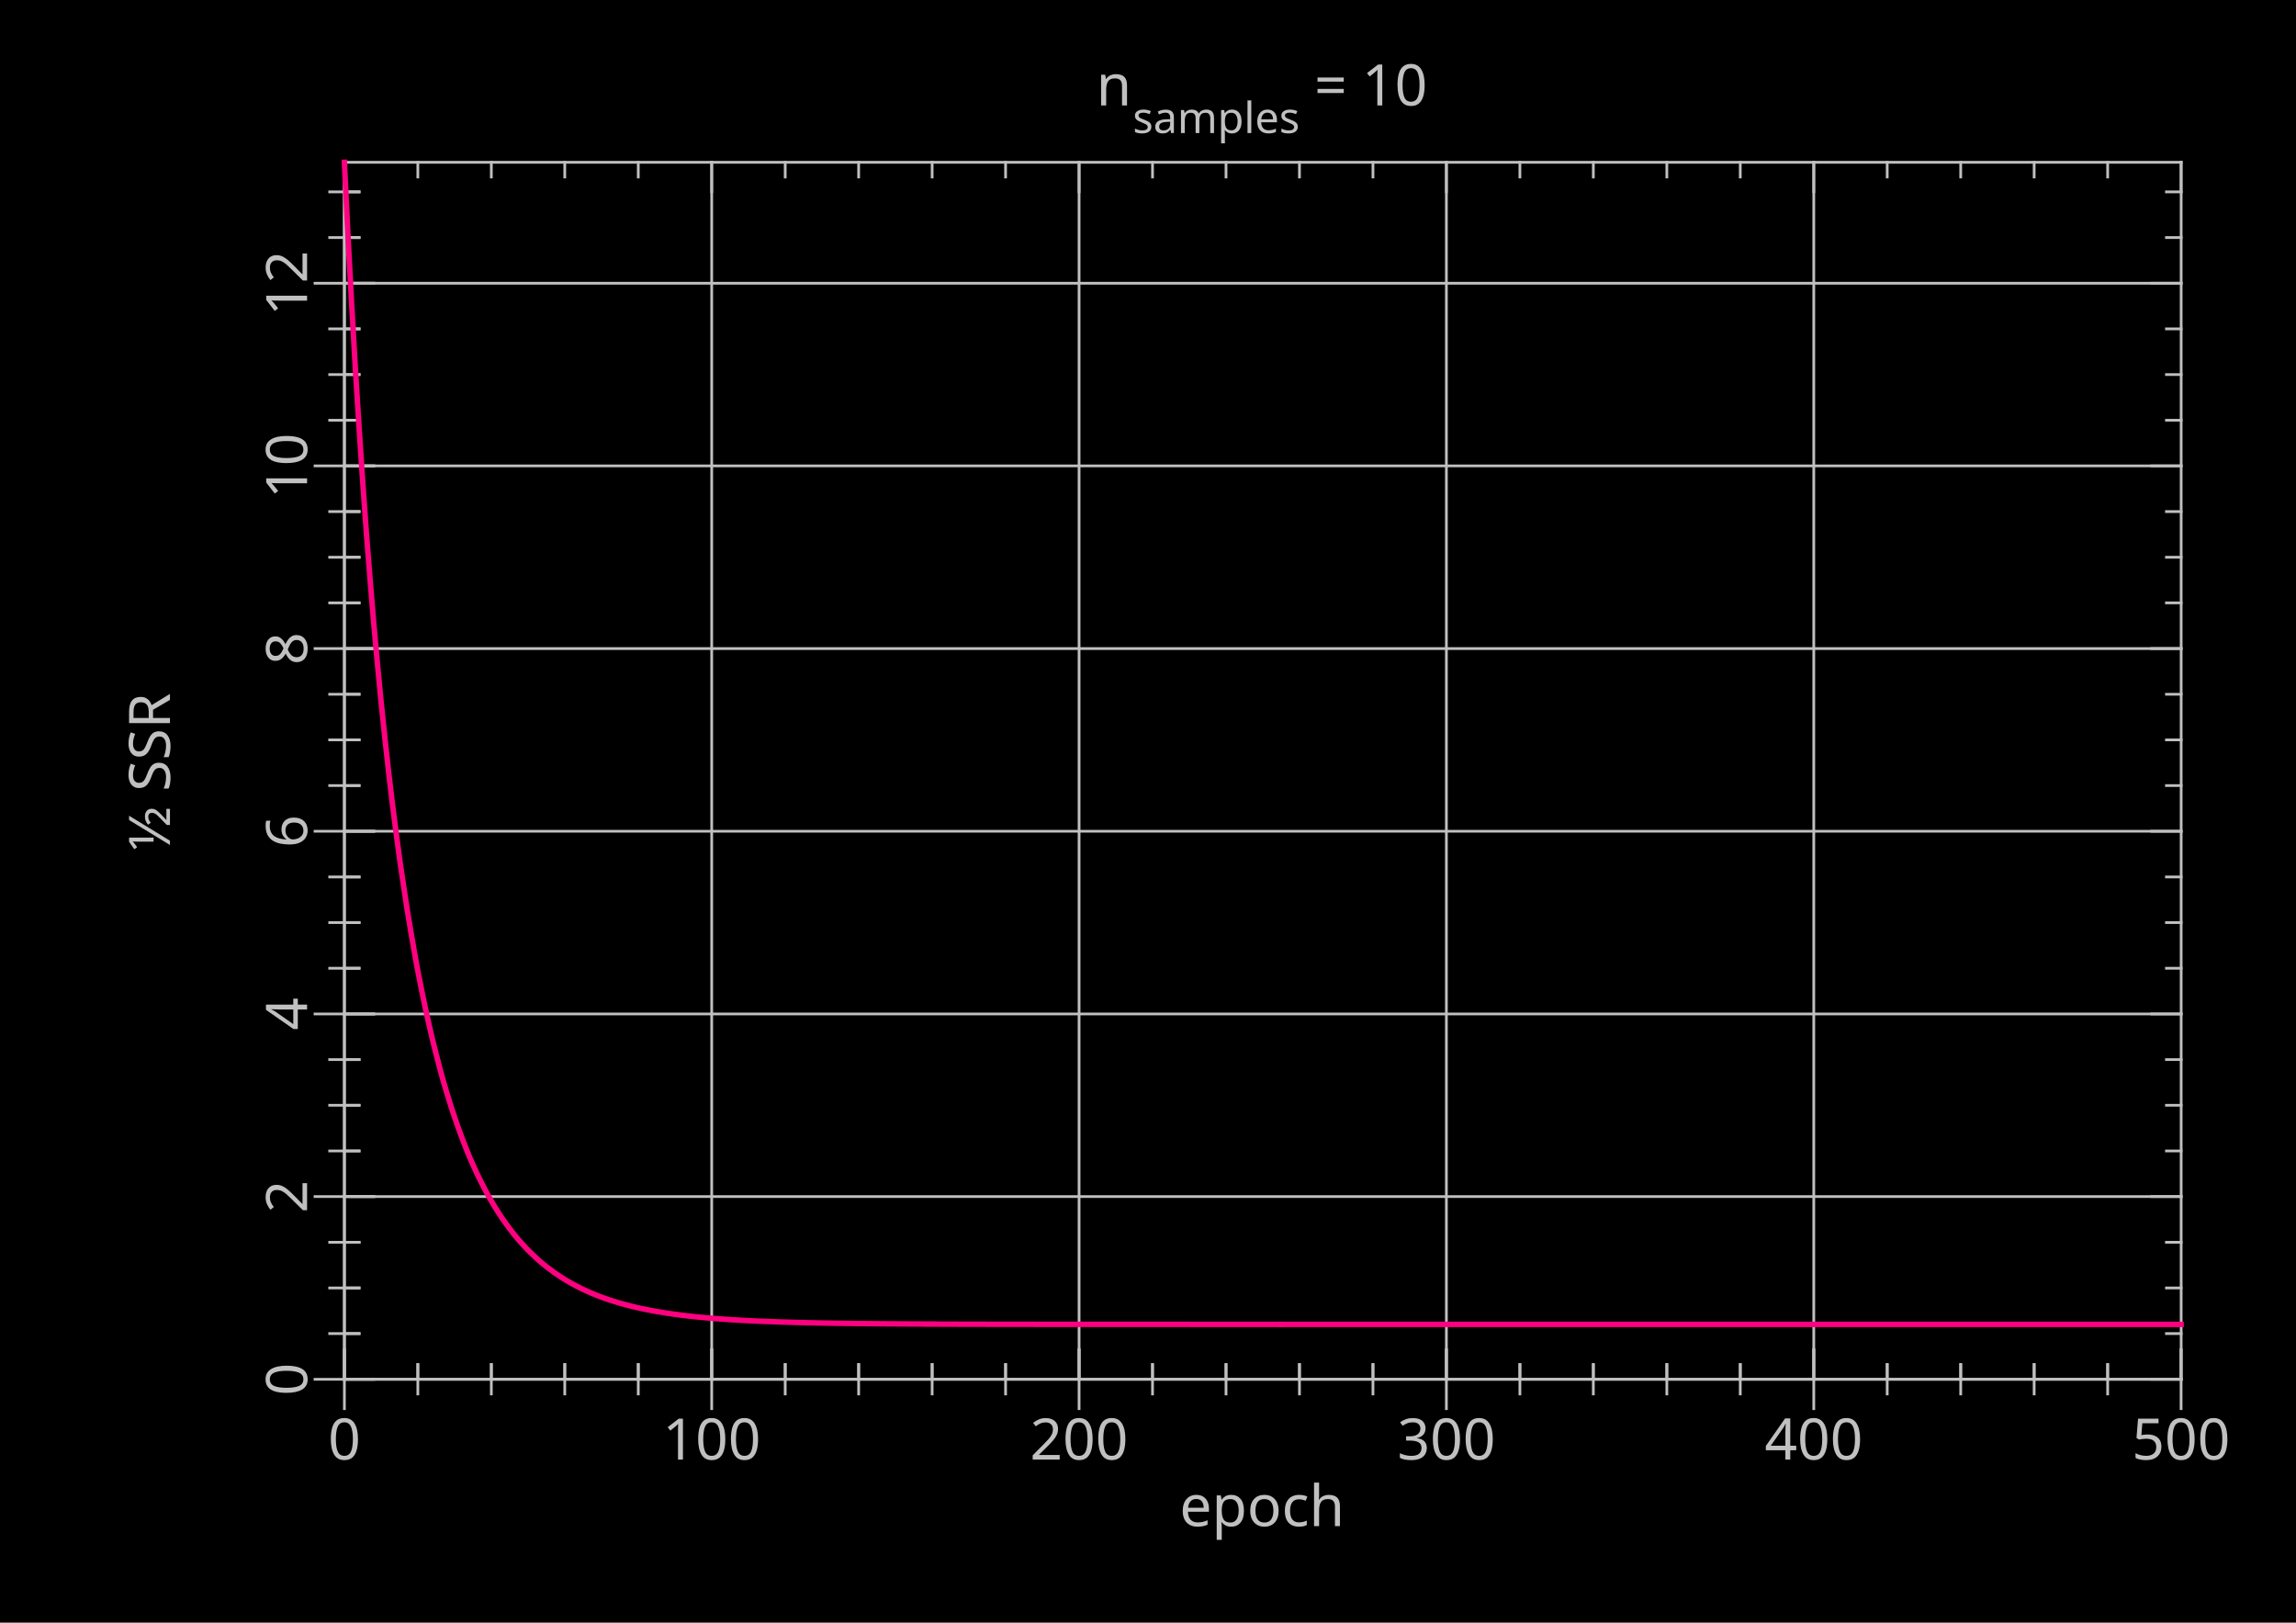 <?xml version="1.0" encoding="UTF-8" standalone="no"?>
<svg width="297.039mm" height="209.903mm"
 viewBox="0 0 842 595"
 xmlns="http://www.w3.org/2000/svg" xmlns:xlink="http://www.w3.org/1999/xlink"  version="1.2" baseProfile="tiny">
<title>Qt SVG Document</title>
<desc>Generated with Qt</desc>
<defs>
</defs>
<g fill="none" stroke="black" stroke-width="1" fill-rule="evenodd" stroke-linecap="square" stroke-linejoin="bevel" >

<g fill="#000000" fill-opacity="1" stroke="none" transform="matrix(1,0,0,1,0,0)"
font-family="Ubuntu" font-size="11" font-weight="400" font-style="normal" 
>
<rect x="0" y="0" width="842" height="595"/>
</g>

<g fill="#c0c0c0" fill-opacity="1" stroke="#c0c0c0" stroke-opacity="1" stroke-width="1" stroke-linecap="square" stroke-linejoin="bevel" transform="matrix(1,0,0,1,0,0)"
font-family="Ubuntu" font-size="11" font-weight="400" font-style="normal" 
>
<polyline fill="none" vector-effect="none" points="126.299,505.756 799.883,505.756 " />
<polyline fill="none" vector-effect="none" points="126.299,505.756 126.299,494.989 " />
<polyline fill="none" vector-effect="none" points="153.229,505.756 153.229,500.359 " />
<polyline fill="none" vector-effect="none" points="180.184,505.756 180.184,500.359 " />
<polyline fill="none" vector-effect="none" points="207.114,505.756 207.114,500.359 " />
<polyline fill="none" vector-effect="none" points="234.07,505.756 234.07,500.359 " />
<polyline fill="none" vector-effect="none" points="261,505.756 261,494.989 " />
<polyline fill="none" vector-effect="none" points="287.956,505.756 287.956,500.359 " />
<polyline fill="none" vector-effect="none" points="314.886,505.756 314.886,500.359 " />
<polyline fill="none" vector-effect="none" points="341.842,505.756 341.842,500.359 " />
<polyline fill="none" vector-effect="none" points="368.772,505.756 368.772,500.359 " />
<polyline fill="none" vector-effect="none" points="395.727,505.756 395.727,494.989 " />
<polyline fill="none" vector-effect="none" points="422.657,505.756 422.657,500.359 " />
<polyline fill="none" vector-effect="none" points="449.613,505.756 449.613,500.359 " />
<polyline fill="none" vector-effect="none" points="476.543,505.756 476.543,500.359 " />
<polyline fill="none" vector-effect="none" points="503.499,505.756 503.499,500.359 " />
<polyline fill="none" vector-effect="none" points="530.429,505.756 530.429,494.989 " />
<polyline fill="none" vector-effect="none" points="557.385,505.756 557.385,500.359 " />
<polyline fill="none" vector-effect="none" points="584.315,505.756 584.315,500.359 " />
<polyline fill="none" vector-effect="none" points="611.27,505.756 611.27,500.359 " />
<polyline fill="none" vector-effect="none" points="638.2,505.756 638.2,500.359 " />
<polyline fill="none" vector-effect="none" points="665.156,505.756 665.156,494.989 " />
<polyline fill="none" vector-effect="none" points="692.086,505.756 692.086,500.359 " />
<polyline fill="none" vector-effect="none" points="719.042,505.756 719.042,500.359 " />
<polyline fill="none" vector-effect="none" points="745.972,505.756 745.972,500.359 " />
<polyline fill="none" vector-effect="none" points="772.928,505.756 772.928,500.359 " />
<polyline fill="none" vector-effect="none" points="799.858,505.756 799.858,494.989 " />
<polyline fill="none" vector-effect="none" points="799.883,505.756 799.883,59.509 " />
<polyline fill="none" vector-effect="none" points="789.116,505.756 799.883,505.756 " />
<polyline fill="none" vector-effect="none" points="794.487,489.002 799.883,489.002 " />
<polyline fill="none" vector-effect="none" points="794.487,472.273 799.883,472.273 " />
<polyline fill="none" vector-effect="none" points="794.487,455.519 799.883,455.519 " />
<polyline fill="none" vector-effect="none" points="789.116,438.765 799.883,438.765 " />
<polyline fill="none" vector-effect="none" points="794.487,422.036 799.883,422.036 " />
<polyline fill="none" vector-effect="none" points="794.487,405.282 799.883,405.282 " />
<polyline fill="none" vector-effect="none" points="794.487,388.528 799.883,388.528 " />
<polyline fill="none" vector-effect="none" points="789.116,371.799 799.883,371.799 " />
<polyline fill="none" vector-effect="none" points="794.487,355.045 799.883,355.045 " />
<polyline fill="none" vector-effect="none" points="794.487,338.291 799.883,338.291 " />
<polyline fill="none" vector-effect="none" points="794.487,321.563 799.883,321.563 " />
<polyline fill="none" vector-effect="none" points="789.116,304.808 799.883,304.808 " />
<polyline fill="none" vector-effect="none" points="794.487,288.054 799.883,288.054 " />
<polyline fill="none" vector-effect="none" points="794.487,271.3 799.883,271.3 " />
<polyline fill="none" vector-effect="none" points="794.487,254.572 799.883,254.572 " />
<polyline fill="none" vector-effect="none" points="789.116,237.817 799.883,237.817 " />
<polyline fill="none" vector-effect="none" points="794.487,221.063 799.883,221.063 " />
<polyline fill="none" vector-effect="none" points="794.487,204.335 799.883,204.335 " />
<polyline fill="none" vector-effect="none" points="794.487,187.581 799.883,187.581 " />
<polyline fill="none" vector-effect="none" points="789.116,170.826 799.883,170.826 " />
<polyline fill="none" vector-effect="none" points="794.487,154.098 799.883,154.098 " />
<polyline fill="none" vector-effect="none" points="794.487,137.344 799.883,137.344 " />
<polyline fill="none" vector-effect="none" points="794.487,120.59 799.883,120.59 " />
<polyline fill="none" vector-effect="none" points="789.116,103.861 799.883,103.861 " />
<polyline fill="none" vector-effect="none" points="794.487,87.107 799.883,87.107 " />
<polyline fill="none" vector-effect="none" points="794.487,70.353 799.883,70.353 " />
<polyline fill="none" vector-effect="none" points="799.883,59.509 126.299,59.509 " />
<polyline fill="none" vector-effect="none" points="799.858,70.276 799.858,59.509 " />
<polyline fill="none" vector-effect="none" points="772.928,64.905 772.928,59.509 " />
<polyline fill="none" vector-effect="none" points="745.972,64.905 745.972,59.509 " />
<polyline fill="none" vector-effect="none" points="719.042,64.905 719.042,59.509 " />
<polyline fill="none" vector-effect="none" points="692.086,64.905 692.086,59.509 " />
<polyline fill="none" vector-effect="none" points="665.156,70.276 665.156,59.509 " />
<polyline fill="none" vector-effect="none" points="638.2,64.905 638.2,59.509 " />
<polyline fill="none" vector-effect="none" points="611.27,64.905 611.27,59.509 " />
<polyline fill="none" vector-effect="none" points="584.315,64.905 584.315,59.509 " />
<polyline fill="none" vector-effect="none" points="557.385,64.905 557.385,59.509 " />
<polyline fill="none" vector-effect="none" points="530.429,70.276 530.429,59.509 " />
<polyline fill="none" vector-effect="none" points="503.499,64.905 503.499,59.509 " />
<polyline fill="none" vector-effect="none" points="476.543,64.905 476.543,59.509 " />
<polyline fill="none" vector-effect="none" points="449.613,64.905 449.613,59.509 " />
<polyline fill="none" vector-effect="none" points="422.657,64.905 422.657,59.509 " />
<polyline fill="none" vector-effect="none" points="395.727,70.276 395.727,59.509 " />
<polyline fill="none" vector-effect="none" points="368.772,64.905 368.772,59.509 " />
<polyline fill="none" vector-effect="none" points="341.842,64.905 341.842,59.509 " />
<polyline fill="none" vector-effect="none" points="314.886,64.905 314.886,59.509 " />
<polyline fill="none" vector-effect="none" points="287.956,64.905 287.956,59.509 " />
<polyline fill="none" vector-effect="none" points="261,70.276 261,59.509 " />
<polyline fill="none" vector-effect="none" points="234.07,64.905 234.07,59.509 " />
<polyline fill="none" vector-effect="none" points="207.114,64.905 207.114,59.509 " />
<polyline fill="none" vector-effect="none" points="180.184,64.905 180.184,59.509 " />
<polyline fill="none" vector-effect="none" points="153.229,64.905 153.229,59.509 " />
<polyline fill="none" vector-effect="none" points="126.299,70.276 126.299,59.509 " />
<polyline fill="none" vector-effect="none" points="126.299,59.509 126.299,505.756 " />
<polyline fill="none" vector-effect="none" points="126.299,70.353 131.695,70.353 " />
<polyline fill="none" vector-effect="none" points="126.299,87.107 131.695,87.107 " />
<polyline fill="none" vector-effect="none" points="126.299,103.861 137.066,103.861 " />
<polyline fill="none" vector-effect="none" points="126.299,120.59 131.695,120.59 " />
<polyline fill="none" vector-effect="none" points="126.299,137.344 131.695,137.344 " />
<polyline fill="none" vector-effect="none" points="126.299,154.098 131.695,154.098 " />
<polyline fill="none" vector-effect="none" points="126.299,170.826 137.066,170.826 " />
<polyline fill="none" vector-effect="none" points="126.299,187.581 131.695,187.581 " />
<polyline fill="none" vector-effect="none" points="126.299,204.335 131.695,204.335 " />
<polyline fill="none" vector-effect="none" points="126.299,221.063 131.695,221.063 " />
<polyline fill="none" vector-effect="none" points="126.299,237.817 137.066,237.817 " />
<polyline fill="none" vector-effect="none" points="126.299,254.572 131.695,254.572 " />
<polyline fill="none" vector-effect="none" points="126.299,271.3 131.695,271.3 " />
<polyline fill="none" vector-effect="none" points="126.299,288.054 131.695,288.054 " />
<polyline fill="none" vector-effect="none" points="126.299,304.808 137.066,304.808 " />
<polyline fill="none" vector-effect="none" points="126.299,321.563 131.695,321.563 " />
<polyline fill="none" vector-effect="none" points="126.299,338.291 131.695,338.291 " />
<polyline fill="none" vector-effect="none" points="126.299,355.045 131.695,355.045 " />
<polyline fill="none" vector-effect="none" points="126.299,371.799 137.066,371.799 " />
<polyline fill="none" vector-effect="none" points="126.299,388.528 131.695,388.528 " />
<polyline fill="none" vector-effect="none" points="126.299,405.282 131.695,405.282 " />
<polyline fill="none" vector-effect="none" points="126.299,422.036 131.695,422.036 " />
<polyline fill="none" vector-effect="none" points="126.299,438.765 137.066,438.765 " />
<polyline fill="none" vector-effect="none" points="126.299,455.519 131.695,455.519 " />
<polyline fill="none" vector-effect="none" points="126.299,472.273 131.695,472.273 " />
<polyline fill="none" vector-effect="none" points="126.299,489.002 131.695,489.002 " />
<polyline fill="none" vector-effect="none" points="126.299,505.756 137.066,505.756 " />
<polyline fill="none" vector-effect="none" points="126.299,505.756 799.883,505.756 " />
<polyline fill="none" vector-effect="none" points="126.299,516.523 126.299,494.989 " />
<polyline fill="none" vector-effect="none" points="153.229,511.152 153.229,500.359 " />
<polyline fill="none" vector-effect="none" points="180.184,511.152 180.184,500.359 " />
<polyline fill="none" vector-effect="none" points="207.114,511.152 207.114,500.359 " />
<polyline fill="none" vector-effect="none" points="234.07,511.152 234.07,500.359 " />
<polyline fill="none" vector-effect="none" points="261,516.523 261,494.989 " />
<polyline fill="none" vector-effect="none" points="287.956,511.152 287.956,500.359 " />
<polyline fill="none" vector-effect="none" points="314.886,511.152 314.886,500.359 " />
<polyline fill="none" vector-effect="none" points="341.842,511.152 341.842,500.359 " />
<polyline fill="none" vector-effect="none" points="368.772,511.152 368.772,500.359 " />
<polyline fill="none" vector-effect="none" points="395.727,516.523 395.727,494.989 " />
<polyline fill="none" vector-effect="none" points="422.657,511.152 422.657,500.359 " />
<polyline fill="none" vector-effect="none" points="449.613,511.152 449.613,500.359 " />
<polyline fill="none" vector-effect="none" points="476.543,511.152 476.543,500.359 " />
<polyline fill="none" vector-effect="none" points="503.499,511.152 503.499,500.359 " />
<polyline fill="none" vector-effect="none" points="530.429,516.523 530.429,494.989 " />
<polyline fill="none" vector-effect="none" points="557.385,511.152 557.385,500.359 " />
<polyline fill="none" vector-effect="none" points="584.315,511.152 584.315,500.359 " />
<polyline fill="none" vector-effect="none" points="611.27,511.152 611.27,500.359 " />
<polyline fill="none" vector-effect="none" points="638.2,511.152 638.2,500.359 " />
<polyline fill="none" vector-effect="none" points="665.156,516.523 665.156,494.989 " />
<polyline fill="none" vector-effect="none" points="692.086,511.152 692.086,500.359 " />
<polyline fill="none" vector-effect="none" points="719.042,511.152 719.042,500.359 " />
<polyline fill="none" vector-effect="none" points="745.972,511.152 745.972,500.359 " />
<polyline fill="none" vector-effect="none" points="772.928,511.152 772.928,500.359 " />
<polyline fill="none" vector-effect="none" points="799.858,516.523 799.858,494.989 " />
<polyline fill="none" vector-effect="none" points="126.299,505.756 126.299,59.509 " />
<polyline fill="none" vector-effect="none" points="115.532,505.756 137.066,505.756 " />
<polyline fill="none" vector-effect="none" points="120.902,489.002 131.695,489.002 " />
<polyline fill="none" vector-effect="none" points="120.902,472.273 131.695,472.273 " />
<polyline fill="none" vector-effect="none" points="120.902,455.519 131.695,455.519 " />
<polyline fill="none" vector-effect="none" points="115.532,438.765 137.066,438.765 " />
<polyline fill="none" vector-effect="none" points="120.902,422.036 131.695,422.036 " />
<polyline fill="none" vector-effect="none" points="120.902,405.282 131.695,405.282 " />
<polyline fill="none" vector-effect="none" points="120.902,388.528 131.695,388.528 " />
<polyline fill="none" vector-effect="none" points="115.532,371.799 137.066,371.799 " />
<polyline fill="none" vector-effect="none" points="120.902,355.045 131.695,355.045 " />
<polyline fill="none" vector-effect="none" points="120.902,338.291 131.695,338.291 " />
<polyline fill="none" vector-effect="none" points="120.902,321.563 131.695,321.563 " />
<polyline fill="none" vector-effect="none" points="115.532,304.808 137.066,304.808 " />
<polyline fill="none" vector-effect="none" points="120.902,288.054 131.695,288.054 " />
<polyline fill="none" vector-effect="none" points="120.902,271.3 131.695,271.3 " />
<polyline fill="none" vector-effect="none" points="120.902,254.572 131.695,254.572 " />
<polyline fill="none" vector-effect="none" points="115.532,237.817 137.066,237.817 " />
<polyline fill="none" vector-effect="none" points="120.902,221.063 131.695,221.063 " />
<polyline fill="none" vector-effect="none" points="120.902,204.335 131.695,204.335 " />
<polyline fill="none" vector-effect="none" points="120.902,187.581 131.695,187.581 " />
<polyline fill="none" vector-effect="none" points="115.532,170.826 137.066,170.826 " />
<polyline fill="none" vector-effect="none" points="120.902,154.098 131.695,154.098 " />
<polyline fill="none" vector-effect="none" points="120.902,137.344 131.695,137.344 " />
<polyline fill="none" vector-effect="none" points="120.902,120.59 131.695,120.59 " />
<polyline fill="none" vector-effect="none" points="115.532,103.861 137.066,103.861 " />
<polyline fill="none" vector-effect="none" points="120.902,87.107 131.695,87.107 " />
<polyline fill="none" vector-effect="none" points="120.902,70.353 131.695,70.353 " />
<polyline fill="none" vector-effect="none" points="261,505.756 261,59.509 " />
<polyline fill="none" vector-effect="none" points="395.727,505.756 395.727,59.509 " />
<polyline fill="none" vector-effect="none" points="530.429,505.756 530.429,59.509 " />
<polyline fill="none" vector-effect="none" points="665.156,505.756 665.156,59.509 " />
<polyline fill="none" vector-effect="none" points="126.299,438.765 799.883,438.765 " />
<polyline fill="none" vector-effect="none" points="126.299,371.799 799.883,371.799 " />
<polyline fill="none" vector-effect="none" points="126.299,304.808 799.883,304.808 " />
<polyline fill="none" vector-effect="none" points="126.299,237.817 799.883,237.817 " />
<polyline fill="none" vector-effect="none" points="126.299,170.826 799.883,170.826 " />
<polyline fill="none" vector-effect="none" points="126.299,103.861 799.883,103.861 " />
</g>

<g fill="#c0c0c0" fill-opacity="1" stroke="#c0c0c0" stroke-opacity="1" stroke-width="1" stroke-linecap="square" stroke-linejoin="bevel" transform="matrix(1,0,0,1,0,0)"
font-family="Ubuntu" font-size="11" font-weight="400" font-style="normal" 
>
</g>

<g fill="#c0c0c0" fill-opacity="1" stroke="#c0c0c0" stroke-opacity="1" stroke-width="1" stroke-linecap="square" stroke-linejoin="bevel" transform="matrix(1,0,0,1,120.293,527.315)"
font-family="Ubuntu" font-size="11" font-weight="400" font-style="normal" 
>
</g>

<g fill="#c0c0c0" fill-opacity="1" stroke="none" transform="matrix(0.75,0,0,0.75,126.293,527.315)"
font-family="bogusxxxxxxxxxxxxxxxxxxxxbogus" font-size="20.836" font-weight="400" font-style="normal" 
>
<path vector-effect="none" fill-rule="evenodd" d="M6.641,0.469 C6.641,2.625 6.417,4.471 5.969,6.008 C5.521,7.544 4.812,8.724 3.844,9.547 C2.875,10.37 1.589,10.781 -0.016,10.781 C-2.276,10.781 -3.943,9.87 -5.016,8.047 C-6.089,6.224 -6.625,3.698 -6.625,0.469 C-6.625,-1.688 -6.406,-3.531 -5.969,-5.062 C-5.531,-6.594 -4.828,-7.766 -3.859,-8.578 C-2.891,-9.391 -1.609,-9.797 -0.016,-9.797 C2.224,-9.797 3.893,-8.896 4.992,-7.094 C6.091,-5.292 6.641,-2.771 6.641,0.469 M-4.156,0.469 C-4.156,3.219 -3.844,5.276 -3.219,6.641 C-2.594,8.005 -1.526,8.688 -0.016,8.688 C1.474,8.688 2.542,8.01 3.188,6.656 C3.833,5.302 4.156,3.24 4.156,0.469 C4.156,-2.25 3.833,-4.292 3.188,-5.656 C2.542,-7.021 1.474,-7.703 -0.016,-7.703 C-1.526,-7.703 -2.594,-7.021 -3.219,-5.656 C-3.844,-4.292 -4.156,-2.25 -4.156,0.469 "/>
</g>

<g fill="#c0c0c0" fill-opacity="1" stroke="#c0c0c0" stroke-opacity="1" stroke-width="1" stroke-linecap="square" stroke-linejoin="bevel" transform="matrix(1,0,0,1,120.293,527.315)"
font-family="Ubuntu" font-size="11" font-weight="400" font-style="normal" 
>
</g>

<g fill="#c0c0c0" fill-opacity="1" stroke="#c0c0c0" stroke-opacity="1" stroke-width="1" stroke-linecap="square" stroke-linejoin="bevel" transform="matrix(1,0,0,1,0,0)"
font-family="Ubuntu" font-size="11" font-weight="400" font-style="normal" 
>
</g>

<g fill="#c0c0c0" fill-opacity="1" stroke="#c0c0c0" stroke-opacity="1" stroke-width="1" stroke-linecap="square" stroke-linejoin="bevel" transform="matrix(1,0,0,1,0,0)"
font-family="Ubuntu" font-size="11" font-weight="400" font-style="normal" 
>
</g>

<g fill="#c0c0c0" fill-opacity="1" stroke="#c0c0c0" stroke-opacity="1" stroke-width="1" stroke-linecap="square" stroke-linejoin="bevel" transform="matrix(1,0,0,1,0,0)"
font-family="Ubuntu" font-size="11" font-weight="400" font-style="normal" 
>
</g>

<g fill="#c0c0c0" fill-opacity="1" stroke="#c0c0c0" stroke-opacity="1" stroke-width="1" stroke-linecap="square" stroke-linejoin="bevel" transform="matrix(1,0,0,1,243.008,527.315)"
font-family="Ubuntu" font-size="11" font-weight="400" font-style="normal" 
>
</g>

<g fill="#c0c0c0" fill-opacity="1" stroke="none" transform="matrix(0.75,0,0,0.75,261.008,527.315)"
font-family="bogusxxxxxxxxxxxxxxxxxxxxbogus" font-size="20.836" font-weight="400" font-style="normal" 
>
<path vector-effect="none" fill-rule="evenodd" d="M-14.078,10.5 L-16.484,10.5 L-16.484,-3.469 C-16.484,-4.271 -16.474,-4.914 -16.453,-5.398 C-16.432,-5.883 -16.406,-6.391 -16.375,-6.922 C-16.667,-6.62 -16.935,-6.367 -17.18,-6.164 C-17.424,-5.961 -17.734,-5.698 -18.109,-5.375 L-20.234,-3.641 L-21.531,-5.297 L-16.125,-9.484 L-14.078,-9.484 L-14.078,10.5 M6.641,0.469 C6.641,2.625 6.417,4.471 5.969,6.008 C5.521,7.544 4.812,8.724 3.844,9.547 C2.875,10.37 1.589,10.781 -0.016,10.781 C-2.276,10.781 -3.943,9.87 -5.016,8.047 C-6.089,6.224 -6.625,3.698 -6.625,0.469 C-6.625,-1.688 -6.406,-3.531 -5.969,-5.062 C-5.531,-6.594 -4.828,-7.766 -3.859,-8.578 C-2.891,-9.391 -1.609,-9.797 -0.016,-9.797 C2.224,-9.797 3.893,-8.896 4.992,-7.094 C6.091,-5.292 6.641,-2.771 6.641,0.469 M-4.156,0.469 C-4.156,3.219 -3.844,5.276 -3.219,6.641 C-2.594,8.005 -1.526,8.688 -0.016,8.688 C1.474,8.688 2.542,8.01 3.188,6.656 C3.833,5.302 4.156,3.24 4.156,0.469 C4.156,-2.25 3.833,-4.292 3.188,-5.656 C2.542,-7.021 1.474,-7.703 -0.016,-7.703 C-1.526,-7.703 -2.594,-7.021 -3.219,-5.656 C-3.844,-4.292 -4.156,-2.25 -4.156,0.469 M22.656,0.469 C22.656,2.625 22.432,4.471 21.984,6.008 C21.537,7.544 20.828,8.724 19.859,9.547 C18.891,10.37 17.604,10.781 16,10.781 C13.74,10.781 12.073,9.87 11,8.047 C9.927,6.224 9.391,3.698 9.391,0.469 C9.391,-1.688 9.609,-3.531 10.047,-5.062 C10.484,-6.594 11.188,-7.766 12.156,-8.578 C13.125,-9.391 14.406,-9.797 16,-9.797 C18.24,-9.797 19.909,-8.896 21.008,-7.094 C22.107,-5.292 22.656,-2.771 22.656,0.469 M11.859,0.469 C11.859,3.219 12.172,5.276 12.797,6.641 C13.422,8.005 14.49,8.688 16,8.688 C17.49,8.688 18.557,8.01 19.203,6.656 C19.849,5.302 20.172,3.24 20.172,0.469 C20.172,-2.25 19.849,-4.292 19.203,-5.656 C18.557,-7.021 17.49,-7.703 16,-7.703 C14.49,-7.703 13.422,-7.021 12.797,-5.656 C12.172,-4.292 11.859,-2.25 11.859,0.469 "/>
</g>

<g fill="#c0c0c0" fill-opacity="1" stroke="#c0c0c0" stroke-opacity="1" stroke-width="1" stroke-linecap="square" stroke-linejoin="bevel" transform="matrix(1,0,0,1,243.008,527.315)"
font-family="Ubuntu" font-size="11" font-weight="400" font-style="normal" 
>
</g>

<g fill="#c0c0c0" fill-opacity="1" stroke="#c0c0c0" stroke-opacity="1" stroke-width="1" stroke-linecap="square" stroke-linejoin="bevel" transform="matrix(1,0,0,1,0,0)"
font-family="Ubuntu" font-size="11" font-weight="400" font-style="normal" 
>
</g>

<g fill="#c0c0c0" fill-opacity="1" stroke="#c0c0c0" stroke-opacity="1" stroke-width="1" stroke-linecap="square" stroke-linejoin="bevel" transform="matrix(1,0,0,1,0,0)"
font-family="Ubuntu" font-size="11" font-weight="400" font-style="normal" 
>
</g>

<g fill="#c0c0c0" fill-opacity="1" stroke="#c0c0c0" stroke-opacity="1" stroke-width="1" stroke-linecap="square" stroke-linejoin="bevel" transform="matrix(1,0,0,1,0,0)"
font-family="Ubuntu" font-size="11" font-weight="400" font-style="normal" 
>
</g>

<g fill="#c0c0c0" fill-opacity="1" stroke="#c0c0c0" stroke-opacity="1" stroke-width="1" stroke-linecap="square" stroke-linejoin="bevel" transform="matrix(1,0,0,1,377.71,527.315)"
font-family="Ubuntu" font-size="11" font-weight="400" font-style="normal" 
>
</g>

<g fill="#c0c0c0" fill-opacity="1" stroke="none" transform="matrix(0.75,0,0,0.75,395.71,527.315)"
font-family="bogusxxxxxxxxxxxxxxxxxxxxbogus" font-size="20.836" font-weight="400" font-style="normal" 
>
<path vector-effect="none" fill-rule="evenodd" d="M-9.453,10.5 L-22.672,10.5 L-22.672,8.453 L-17.438,3.156 C-16.427,2.156 -15.578,1.263 -14.891,0.477 C-14.203,-0.31 -13.68,-1.081 -13.32,-1.836 C-12.961,-2.591 -12.781,-3.417 -12.781,-4.312 C-12.781,-5.417 -13.109,-6.253 -13.766,-6.82 C-14.422,-7.388 -15.271,-7.672 -16.312,-7.672 C-17.281,-7.672 -18.135,-7.503 -18.875,-7.164 C-19.615,-6.826 -20.365,-6.359 -21.125,-5.766 L-22.453,-7.422 C-21.662,-8.078 -20.758,-8.633 -19.742,-9.086 C-18.727,-9.539 -17.583,-9.766 -16.312,-9.766 C-14.448,-9.766 -12.974,-9.294 -11.891,-8.352 C-10.807,-7.409 -10.266,-6.109 -10.266,-4.453 C-10.266,-3.411 -10.482,-2.432 -10.914,-1.516 C-11.346,-0.599 -11.945,0.302 -12.711,1.188 C-13.477,2.073 -14.37,3.021 -15.391,4.031 L-19.562,8.141 L-19.562,8.266 L-9.453,8.266 L-9.453,10.5 M6.641,0.469 C6.641,2.625 6.417,4.471 5.969,6.008 C5.521,7.544 4.812,8.724 3.844,9.547 C2.875,10.37 1.589,10.781 -0.016,10.781 C-2.276,10.781 -3.943,9.87 -5.016,8.047 C-6.089,6.224 -6.625,3.698 -6.625,0.469 C-6.625,-1.688 -6.406,-3.531 -5.969,-5.062 C-5.531,-6.594 -4.828,-7.766 -3.859,-8.578 C-2.891,-9.391 -1.609,-9.797 -0.016,-9.797 C2.224,-9.797 3.893,-8.896 4.992,-7.094 C6.091,-5.292 6.641,-2.771 6.641,0.469 M-4.156,0.469 C-4.156,3.219 -3.844,5.276 -3.219,6.641 C-2.594,8.005 -1.526,8.688 -0.016,8.688 C1.474,8.688 2.542,8.01 3.188,6.656 C3.833,5.302 4.156,3.24 4.156,0.469 C4.156,-2.25 3.833,-4.292 3.188,-5.656 C2.542,-7.021 1.474,-7.703 -0.016,-7.703 C-1.526,-7.703 -2.594,-7.021 -3.219,-5.656 C-3.844,-4.292 -4.156,-2.25 -4.156,0.469 M22.656,0.469 C22.656,2.625 22.432,4.471 21.984,6.008 C21.537,7.544 20.828,8.724 19.859,9.547 C18.891,10.37 17.604,10.781 16,10.781 C13.74,10.781 12.073,9.87 11,8.047 C9.927,6.224 9.391,3.698 9.391,0.469 C9.391,-1.688 9.609,-3.531 10.047,-5.062 C10.484,-6.594 11.188,-7.766 12.156,-8.578 C13.125,-9.391 14.406,-9.797 16,-9.797 C18.24,-9.797 19.909,-8.896 21.008,-7.094 C22.107,-5.292 22.656,-2.771 22.656,0.469 M11.859,0.469 C11.859,3.219 12.172,5.276 12.797,6.641 C13.422,8.005 14.49,8.688 16,8.688 C17.49,8.688 18.557,8.01 19.203,6.656 C19.849,5.302 20.172,3.24 20.172,0.469 C20.172,-2.25 19.849,-4.292 19.203,-5.656 C18.557,-7.021 17.49,-7.703 16,-7.703 C14.49,-7.703 13.422,-7.021 12.797,-5.656 C12.172,-4.292 11.859,-2.25 11.859,0.469 "/>
</g>

<g fill="#c0c0c0" fill-opacity="1" stroke="#c0c0c0" stroke-opacity="1" stroke-width="1" stroke-linecap="square" stroke-linejoin="bevel" transform="matrix(1,0,0,1,377.71,527.315)"
font-family="Ubuntu" font-size="11" font-weight="400" font-style="normal" 
>
</g>

<g fill="#c0c0c0" fill-opacity="1" stroke="#c0c0c0" stroke-opacity="1" stroke-width="1" stroke-linecap="square" stroke-linejoin="bevel" transform="matrix(1,0,0,1,0,0)"
font-family="Ubuntu" font-size="11" font-weight="400" font-style="normal" 
>
</g>

<g fill="#c0c0c0" fill-opacity="1" stroke="#c0c0c0" stroke-opacity="1" stroke-width="1" stroke-linecap="square" stroke-linejoin="bevel" transform="matrix(1,0,0,1,0,0)"
font-family="Ubuntu" font-size="11" font-weight="400" font-style="normal" 
>
</g>

<g fill="#c0c0c0" fill-opacity="1" stroke="#c0c0c0" stroke-opacity="1" stroke-width="1" stroke-linecap="square" stroke-linejoin="bevel" transform="matrix(1,0,0,1,0,0)"
font-family="Ubuntu" font-size="11" font-weight="400" font-style="normal" 
>
</g>

<g fill="#c0c0c0" fill-opacity="1" stroke="#c0c0c0" stroke-opacity="1" stroke-width="1" stroke-linecap="square" stroke-linejoin="bevel" transform="matrix(1,0,0,1,512.437,527.315)"
font-family="Ubuntu" font-size="11" font-weight="400" font-style="normal" 
>
</g>

<g fill="#c0c0c0" fill-opacity="1" stroke="none" transform="matrix(0.75,0,0,0.75,530.437,527.315)"
font-family="bogusxxxxxxxxxxxxxxxxxxxxbogus" font-size="20.836" font-weight="400" font-style="normal" 
>
<path vector-effect="none" fill-rule="evenodd" d="M-10.219,-4.812 C-10.219,-3.469 -10.591,-2.401 -11.336,-1.609 C-12.081,-0.818 -13.088,-0.292 -14.359,-0.031 L-14.359,0.078 C-12.755,0.266 -11.56,0.771 -10.773,1.594 C-9.987,2.417 -9.594,3.49 -9.594,4.812 C-9.594,5.969 -9.865,7 -10.406,7.906 C-10.948,8.812 -11.784,9.518 -12.914,10.023 C-14.044,10.529 -15.495,10.781 -17.266,10.781 C-18.307,10.781 -19.279,10.7 -20.18,10.539 C-21.081,10.378 -21.938,10.094 -22.75,9.688 L-22.75,7.391 C-21.917,7.807 -21.013,8.13 -20.039,8.359 C-19.065,8.589 -18.13,8.703 -17.234,8.703 C-15.443,8.703 -14.151,8.354 -13.359,7.656 C-12.568,6.958 -12.172,5.995 -12.172,4.766 C-12.172,3.516 -12.662,2.615 -13.641,2.062 C-14.62,1.51 -15.995,1.234 -17.766,1.234 L-19.703,1.234 L-19.703,-0.875 L-17.75,-0.875 C-16.104,-0.875 -14.857,-1.219 -14.008,-1.906 C-13.159,-2.594 -12.734,-3.505 -12.734,-4.641 C-12.734,-5.62 -13.06,-6.375 -13.711,-6.906 C-14.362,-7.438 -15.25,-7.703 -16.375,-7.703 C-17.458,-7.703 -18.383,-7.544 -19.148,-7.227 C-19.914,-6.909 -20.667,-6.505 -21.406,-6.016 L-22.641,-7.703 C-21.932,-8.266 -21.052,-8.75 -20,-9.156 C-18.948,-9.562 -17.75,-9.766 -16.406,-9.766 C-14.312,-9.766 -12.758,-9.299 -11.742,-8.367 C-10.727,-7.435 -10.219,-6.25 -10.219,-4.812 M6.641,0.469 C6.641,2.625 6.417,4.471 5.969,6.008 C5.521,7.544 4.812,8.724 3.844,9.547 C2.875,10.37 1.589,10.781 -0.016,10.781 C-2.276,10.781 -3.943,9.87 -5.016,8.047 C-6.089,6.224 -6.625,3.698 -6.625,0.469 C-6.625,-1.688 -6.406,-3.531 -5.969,-5.062 C-5.531,-6.594 -4.828,-7.766 -3.859,-8.578 C-2.891,-9.391 -1.609,-9.797 -0.016,-9.797 C2.224,-9.797 3.893,-8.896 4.992,-7.094 C6.091,-5.292 6.641,-2.771 6.641,0.469 M-4.156,0.469 C-4.156,3.219 -3.844,5.276 -3.219,6.641 C-2.594,8.005 -1.526,8.688 -0.016,8.688 C1.474,8.688 2.542,8.01 3.188,6.656 C3.833,5.302 4.156,3.24 4.156,0.469 C4.156,-2.25 3.833,-4.292 3.188,-5.656 C2.542,-7.021 1.474,-7.703 -0.016,-7.703 C-1.526,-7.703 -2.594,-7.021 -3.219,-5.656 C-3.844,-4.292 -4.156,-2.25 -4.156,0.469 M22.656,0.469 C22.656,2.625 22.432,4.471 21.984,6.008 C21.537,7.544 20.828,8.724 19.859,9.547 C18.891,10.37 17.604,10.781 16,10.781 C13.74,10.781 12.073,9.87 11,8.047 C9.927,6.224 9.391,3.698 9.391,0.469 C9.391,-1.688 9.609,-3.531 10.047,-5.062 C10.484,-6.594 11.188,-7.766 12.156,-8.578 C13.125,-9.391 14.406,-9.797 16,-9.797 C18.24,-9.797 19.909,-8.896 21.008,-7.094 C22.107,-5.292 22.656,-2.771 22.656,0.469 M11.859,0.469 C11.859,3.219 12.172,5.276 12.797,6.641 C13.422,8.005 14.49,8.688 16,8.688 C17.49,8.688 18.557,8.01 19.203,6.656 C19.849,5.302 20.172,3.24 20.172,0.469 C20.172,-2.25 19.849,-4.292 19.203,-5.656 C18.557,-7.021 17.49,-7.703 16,-7.703 C14.49,-7.703 13.422,-7.021 12.797,-5.656 C12.172,-4.292 11.859,-2.25 11.859,0.469 "/>
</g>

<g fill="#c0c0c0" fill-opacity="1" stroke="#c0c0c0" stroke-opacity="1" stroke-width="1" stroke-linecap="square" stroke-linejoin="bevel" transform="matrix(1,0,0,1,512.437,527.315)"
font-family="Ubuntu" font-size="11" font-weight="400" font-style="normal" 
>
</g>

<g fill="#c0c0c0" fill-opacity="1" stroke="#c0c0c0" stroke-opacity="1" stroke-width="1" stroke-linecap="square" stroke-linejoin="bevel" transform="matrix(1,0,0,1,0,0)"
font-family="Ubuntu" font-size="11" font-weight="400" font-style="normal" 
>
</g>

<g fill="#c0c0c0" fill-opacity="1" stroke="#c0c0c0" stroke-opacity="1" stroke-width="1" stroke-linecap="square" stroke-linejoin="bevel" transform="matrix(1,0,0,1,0,0)"
font-family="Ubuntu" font-size="11" font-weight="400" font-style="normal" 
>
</g>

<g fill="#c0c0c0" fill-opacity="1" stroke="#c0c0c0" stroke-opacity="1" stroke-width="1" stroke-linecap="square" stroke-linejoin="bevel" transform="matrix(1,0,0,1,0,0)"
font-family="Ubuntu" font-size="11" font-weight="400" font-style="normal" 
>
</g>

<g fill="#c0c0c0" fill-opacity="1" stroke="#c0c0c0" stroke-opacity="1" stroke-width="1" stroke-linecap="square" stroke-linejoin="bevel" transform="matrix(1,0,0,1,647.139,527.315)"
font-family="Ubuntu" font-size="11" font-weight="400" font-style="normal" 
>
</g>

<g fill="#c0c0c0" fill-opacity="1" stroke="none" transform="matrix(0.75,0,0,0.75,665.139,527.315)"
font-family="bogusxxxxxxxxxxxxxxxxxxxxbogus" font-size="20.836" font-weight="400" font-style="normal" 
>
<path vector-effect="none" fill-rule="evenodd" d="M-8.562,5.969 L-11.469,5.969 L-11.469,10.5 L-13.859,10.5 L-13.859,5.969 L-23.422,5.969 L-23.422,3.859 L-14.016,-9.609 L-11.469,-9.609 L-11.469,3.75 L-8.562,3.75 L-8.562,5.969 M-13.859,-2.547 C-13.859,-3.516 -13.838,-4.341 -13.797,-5.023 C-13.755,-5.706 -13.729,-6.354 -13.719,-6.969 L-13.828,-6.969 C-13.974,-6.615 -14.159,-6.232 -14.383,-5.82 C-14.607,-5.409 -14.823,-5.062 -15.031,-4.781 L-21.016,3.75 L-13.859,3.75 L-13.859,-2.547 M6.641,0.469 C6.641,2.625 6.417,4.471 5.969,6.008 C5.521,7.544 4.812,8.724 3.844,9.547 C2.875,10.37 1.589,10.781 -0.016,10.781 C-2.276,10.781 -3.943,9.87 -5.016,8.047 C-6.089,6.224 -6.625,3.698 -6.625,0.469 C-6.625,-1.688 -6.406,-3.531 -5.969,-5.062 C-5.531,-6.594 -4.828,-7.766 -3.859,-8.578 C-2.891,-9.391 -1.609,-9.797 -0.016,-9.797 C2.224,-9.797 3.893,-8.896 4.992,-7.094 C6.091,-5.292 6.641,-2.771 6.641,0.469 M-4.156,0.469 C-4.156,3.219 -3.844,5.276 -3.219,6.641 C-2.594,8.005 -1.526,8.688 -0.016,8.688 C1.474,8.688 2.542,8.01 3.188,6.656 C3.833,5.302 4.156,3.24 4.156,0.469 C4.156,-2.25 3.833,-4.292 3.188,-5.656 C2.542,-7.021 1.474,-7.703 -0.016,-7.703 C-1.526,-7.703 -2.594,-7.021 -3.219,-5.656 C-3.844,-4.292 -4.156,-2.25 -4.156,0.469 M22.656,0.469 C22.656,2.625 22.432,4.471 21.984,6.008 C21.537,7.544 20.828,8.724 19.859,9.547 C18.891,10.37 17.604,10.781 16,10.781 C13.74,10.781 12.073,9.87 11,8.047 C9.927,6.224 9.391,3.698 9.391,0.469 C9.391,-1.688 9.609,-3.531 10.047,-5.062 C10.484,-6.594 11.188,-7.766 12.156,-8.578 C13.125,-9.391 14.406,-9.797 16,-9.797 C18.24,-9.797 19.909,-8.896 21.008,-7.094 C22.107,-5.292 22.656,-2.771 22.656,0.469 M11.859,0.469 C11.859,3.219 12.172,5.276 12.797,6.641 C13.422,8.005 14.49,8.688 16,8.688 C17.49,8.688 18.557,8.01 19.203,6.656 C19.849,5.302 20.172,3.24 20.172,0.469 C20.172,-2.25 19.849,-4.292 19.203,-5.656 C18.557,-7.021 17.49,-7.703 16,-7.703 C14.49,-7.703 13.422,-7.021 12.797,-5.656 C12.172,-4.292 11.859,-2.25 11.859,0.469 "/>
</g>

<g fill="#c0c0c0" fill-opacity="1" stroke="#c0c0c0" stroke-opacity="1" stroke-width="1" stroke-linecap="square" stroke-linejoin="bevel" transform="matrix(1,0,0,1,647.139,527.315)"
font-family="Ubuntu" font-size="11" font-weight="400" font-style="normal" 
>
</g>

<g fill="#c0c0c0" fill-opacity="1" stroke="#c0c0c0" stroke-opacity="1" stroke-width="1" stroke-linecap="square" stroke-linejoin="bevel" transform="matrix(1,0,0,1,0,0)"
font-family="Ubuntu" font-size="11" font-weight="400" font-style="normal" 
>
</g>

<g fill="#c0c0c0" fill-opacity="1" stroke="#c0c0c0" stroke-opacity="1" stroke-width="1" stroke-linecap="square" stroke-linejoin="bevel" transform="matrix(1,0,0,1,0,0)"
font-family="Ubuntu" font-size="11" font-weight="400" font-style="normal" 
>
</g>

<g fill="#c0c0c0" fill-opacity="1" stroke="#c0c0c0" stroke-opacity="1" stroke-width="1" stroke-linecap="square" stroke-linejoin="bevel" transform="matrix(1,0,0,1,0,0)"
font-family="Ubuntu" font-size="11" font-weight="400" font-style="normal" 
>
</g>

<g fill="#c0c0c0" fill-opacity="1" stroke="#c0c0c0" stroke-opacity="1" stroke-width="1" stroke-linecap="square" stroke-linejoin="bevel" transform="matrix(1,0,0,1,781.84,527.315)"
font-family="Ubuntu" font-size="11" font-weight="400" font-style="normal" 
>
</g>

<g fill="#c0c0c0" fill-opacity="1" stroke="none" transform="matrix(0.75,0,0,0.75,799.84,527.315)"
font-family="bogusxxxxxxxxxxxxxxxxxxxxbogus" font-size="20.836" font-weight="400" font-style="normal" 
>
<path vector-effect="none" fill-rule="evenodd" d="M-16.312,-1.766 C-14.26,-1.766 -12.628,-1.253 -11.414,-0.227 C-10.2,0.799 -9.594,2.245 -9.594,4.109 C-9.594,6.182 -10.253,7.812 -11.57,9 C-12.888,10.188 -14.724,10.781 -17.078,10.781 C-18.099,10.781 -19.062,10.688 -19.969,10.5 C-20.875,10.312 -21.635,10.042 -22.25,9.688 L-22.25,7.359 C-21.583,7.776 -20.768,8.102 -19.805,8.336 C-18.841,8.57 -17.922,8.688 -17.047,8.688 C-15.568,8.688 -14.375,8.336 -13.469,7.633 C-12.562,6.93 -12.109,5.844 -12.109,4.375 C-12.109,3.062 -12.513,2.057 -13.32,1.359 C-14.128,0.661 -15.396,0.312 -17.125,0.312 C-17.646,0.312 -18.242,0.359 -18.914,0.453 C-19.586,0.547 -20.13,0.641 -20.547,0.734 L-21.781,-0.062 L-21.016,-9.484 L-11,-9.484 L-11,-7.25 L-18.922,-7.25 L-19.391,-1.453 C-19.078,-1.516 -18.651,-1.583 -18.109,-1.656 C-17.568,-1.729 -16.969,-1.766 -16.312,-1.766 M6.641,0.469 C6.641,2.625 6.417,4.471 5.969,6.008 C5.521,7.544 4.812,8.724 3.844,9.547 C2.875,10.37 1.589,10.781 -0.016,10.781 C-2.276,10.781 -3.943,9.87 -5.016,8.047 C-6.089,6.224 -6.625,3.698 -6.625,0.469 C-6.625,-1.688 -6.406,-3.531 -5.969,-5.062 C-5.531,-6.594 -4.828,-7.766 -3.859,-8.578 C-2.891,-9.391 -1.609,-9.797 -0.016,-9.797 C2.224,-9.797 3.893,-8.896 4.992,-7.094 C6.091,-5.292 6.641,-2.771 6.641,0.469 M-4.156,0.469 C-4.156,3.219 -3.844,5.276 -3.219,6.641 C-2.594,8.005 -1.526,8.688 -0.016,8.688 C1.474,8.688 2.542,8.01 3.188,6.656 C3.833,5.302 4.156,3.24 4.156,0.469 C4.156,-2.25 3.833,-4.292 3.188,-5.656 C2.542,-7.021 1.474,-7.703 -0.016,-7.703 C-1.526,-7.703 -2.594,-7.021 -3.219,-5.656 C-3.844,-4.292 -4.156,-2.25 -4.156,0.469 M22.656,0.469 C22.656,2.625 22.432,4.471 21.984,6.008 C21.537,7.544 20.828,8.724 19.859,9.547 C18.891,10.37 17.604,10.781 16,10.781 C13.74,10.781 12.073,9.87 11,8.047 C9.927,6.224 9.391,3.698 9.391,0.469 C9.391,-1.688 9.609,-3.531 10.047,-5.062 C10.484,-6.594 11.188,-7.766 12.156,-8.578 C13.125,-9.391 14.406,-9.797 16,-9.797 C18.24,-9.797 19.909,-8.896 21.008,-7.094 C22.107,-5.292 22.656,-2.771 22.656,0.469 M11.859,0.469 C11.859,3.219 12.172,5.276 12.797,6.641 C13.422,8.005 14.49,8.688 16,8.688 C17.49,8.688 18.557,8.01 19.203,6.656 C19.849,5.302 20.172,3.24 20.172,0.469 C20.172,-2.25 19.849,-4.292 19.203,-5.656 C18.557,-7.021 17.49,-7.703 16,-7.703 C14.49,-7.703 13.422,-7.021 12.797,-5.656 C12.172,-4.292 11.859,-2.25 11.859,0.469 "/>
</g>

<g fill="#c0c0c0" fill-opacity="1" stroke="#c0c0c0" stroke-opacity="1" stroke-width="1" stroke-linecap="square" stroke-linejoin="bevel" transform="matrix(1,0,0,1,781.84,527.315)"
font-family="Ubuntu" font-size="11" font-weight="400" font-style="normal" 
>
</g>

<g fill="#c0c0c0" fill-opacity="1" stroke="#c0c0c0" stroke-opacity="1" stroke-width="1" stroke-linecap="square" stroke-linejoin="bevel" transform="matrix(1,0,0,1,0,0)"
font-family="Ubuntu" font-size="11" font-weight="400" font-style="normal" 
>
</g>

<g fill="#c0c0c0" fill-opacity="1" stroke="#c0c0c0" stroke-opacity="1" stroke-width="1" stroke-linecap="square" stroke-linejoin="bevel" transform="matrix(1,0,0,1,0,0)"
font-family="Ubuntu" font-size="11" font-weight="400" font-style="normal" 
>
</g>

<g fill="#c0c0c0" fill-opacity="1" stroke="#c0c0c0" stroke-opacity="1" stroke-width="1" stroke-linecap="square" stroke-linejoin="bevel" transform="matrix(1,0,0,1,0,0)"
font-family="Ubuntu" font-size="11" font-weight="400" font-style="normal" 
>
</g>

<g fill="#c0c0c0" fill-opacity="1" stroke="#c0c0c0" stroke-opacity="1" stroke-width="1" stroke-linecap="square" stroke-linejoin="bevel" transform="matrix(6.12323e-17,-1,1,6.12323e-17,104.739,511.762)"
font-family="Ubuntu" font-size="11" font-weight="400" font-style="normal" 
>
</g>

<g fill="#c0c0c0" fill-opacity="1" stroke="none" transform="matrix(4.59243e-17,-0.75,0.75,4.59243e-17,104.739,505.762)"
font-family="bogusxxxxxxxxxxxxxxxxxxxxbogus" font-size="20.836" font-weight="400" font-style="normal" 
>
<path vector-effect="none" fill-rule="evenodd" d="M6.641,0.469 C6.641,2.625 6.417,4.471 5.969,6.008 C5.521,7.544 4.812,8.724 3.844,9.547 C2.875,10.37 1.589,10.781 -0.016,10.781 C-2.276,10.781 -3.943,9.87 -5.016,8.047 C-6.089,6.224 -6.625,3.698 -6.625,0.469 C-6.625,-1.688 -6.406,-3.531 -5.969,-5.062 C-5.531,-6.594 -4.828,-7.766 -3.859,-8.578 C-2.891,-9.391 -1.609,-9.797 -0.016,-9.797 C2.224,-9.797 3.893,-8.896 4.992,-7.094 C6.091,-5.292 6.641,-2.771 6.641,0.469 M-4.156,0.469 C-4.156,3.219 -3.844,5.276 -3.219,6.641 C-2.594,8.005 -1.526,8.688 -0.016,8.688 C1.474,8.688 2.542,8.01 3.188,6.656 C3.833,5.302 4.156,3.24 4.156,0.469 C4.156,-2.25 3.833,-4.292 3.188,-5.656 C2.542,-7.021 1.474,-7.703 -0.016,-7.703 C-1.526,-7.703 -2.594,-7.021 -3.219,-5.656 C-3.844,-4.292 -4.156,-2.25 -4.156,0.469 "/>
</g>

<g fill="#c0c0c0" fill-opacity="1" stroke="#c0c0c0" stroke-opacity="1" stroke-width="1" stroke-linecap="square" stroke-linejoin="bevel" transform="matrix(6.12323e-17,-1,1,6.12323e-17,104.739,511.762)"
font-family="Ubuntu" font-size="11" font-weight="400" font-style="normal" 
>
</g>

<g fill="#c0c0c0" fill-opacity="1" stroke="#c0c0c0" stroke-opacity="1" stroke-width="1" stroke-linecap="square" stroke-linejoin="bevel" transform="matrix(1,0,0,1,0,0)"
font-family="Ubuntu" font-size="11" font-weight="400" font-style="normal" 
>
</g>

<g fill="#c0c0c0" fill-opacity="1" stroke="#c0c0c0" stroke-opacity="1" stroke-width="1" stroke-linecap="square" stroke-linejoin="bevel" transform="matrix(1,0,0,1,0,0)"
font-family="Ubuntu" font-size="11" font-weight="400" font-style="normal" 
>
</g>

<g fill="#c0c0c0" fill-opacity="1" stroke="#c0c0c0" stroke-opacity="1" stroke-width="1" stroke-linecap="square" stroke-linejoin="bevel" transform="matrix(1,0,0,1,0,0)"
font-family="Ubuntu" font-size="11" font-weight="400" font-style="normal" 
>
</g>

<g fill="#c0c0c0" fill-opacity="1" stroke="#c0c0c0" stroke-opacity="1" stroke-width="1" stroke-linecap="square" stroke-linejoin="bevel" transform="matrix(6.12323e-17,-1,1,6.12323e-17,104.739,444.771)"
font-family="Ubuntu" font-size="11" font-weight="400" font-style="normal" 
>
</g>

<g fill="#c0c0c0" fill-opacity="1" stroke="none" transform="matrix(4.59243e-17,-0.75,0.75,4.59243e-17,104.739,438.771)"
font-family="bogusxxxxxxxxxxxxxxxxxxxxbogus" font-size="20.836" font-weight="400" font-style="normal" 
>
<path vector-effect="none" fill-rule="evenodd" d="M6.562,10.5 L-6.656,10.5 L-6.656,8.453 L-1.422,3.156 C-0.411,2.156 0.438,1.263 1.125,0.477 C1.812,-0.31 2.336,-1.081 2.695,-1.836 C3.055,-2.591 3.234,-3.417 3.234,-4.312 C3.234,-5.417 2.906,-6.253 2.25,-6.82 C1.594,-7.388 0.745,-7.672 -0.297,-7.672 C-1.266,-7.672 -2.12,-7.503 -2.859,-7.164 C-3.599,-6.826 -4.349,-6.359 -5.109,-5.766 L-6.438,-7.422 C-5.646,-8.078 -4.742,-8.633 -3.727,-9.086 C-2.711,-9.539 -1.568,-9.766 -0.297,-9.766 C1.568,-9.766 3.042,-9.294 4.125,-8.352 C5.208,-7.409 5.75,-6.109 5.75,-4.453 C5.75,-3.411 5.534,-2.432 5.102,-1.516 C4.669,-0.599 4.07,0.302 3.305,1.188 C2.539,2.073 1.646,3.021 0.625,4.031 L-3.547,8.141 L-3.547,8.266 L6.562,8.266 L6.562,10.5"/>
</g>

<g fill="#c0c0c0" fill-opacity="1" stroke="#c0c0c0" stroke-opacity="1" stroke-width="1" stroke-linecap="square" stroke-linejoin="bevel" transform="matrix(6.12323e-17,-1,1,6.12323e-17,104.739,444.771)"
font-family="Ubuntu" font-size="11" font-weight="400" font-style="normal" 
>
</g>

<g fill="#c0c0c0" fill-opacity="1" stroke="#c0c0c0" stroke-opacity="1" stroke-width="1" stroke-linecap="square" stroke-linejoin="bevel" transform="matrix(1,0,0,1,0,0)"
font-family="Ubuntu" font-size="11" font-weight="400" font-style="normal" 
>
</g>

<g fill="#c0c0c0" fill-opacity="1" stroke="#c0c0c0" stroke-opacity="1" stroke-width="1" stroke-linecap="square" stroke-linejoin="bevel" transform="matrix(1,0,0,1,0,0)"
font-family="Ubuntu" font-size="11" font-weight="400" font-style="normal" 
>
</g>

<g fill="#c0c0c0" fill-opacity="1" stroke="#c0c0c0" stroke-opacity="1" stroke-width="1" stroke-linecap="square" stroke-linejoin="bevel" transform="matrix(1,0,0,1,0,0)"
font-family="Ubuntu" font-size="11" font-weight="400" font-style="normal" 
>
</g>

<g fill="#c0c0c0" fill-opacity="1" stroke="#c0c0c0" stroke-opacity="1" stroke-width="1" stroke-linecap="square" stroke-linejoin="bevel" transform="matrix(6.12323e-17,-1,1,6.12323e-17,104.739,377.78)"
font-family="Ubuntu" font-size="11" font-weight="400" font-style="normal" 
>
</g>

<g fill="#c0c0c0" fill-opacity="1" stroke="none" transform="matrix(4.59243e-17,-0.75,0.75,4.59243e-17,104.739,371.78)"
font-family="bogusxxxxxxxxxxxxxxxxxxxxbogus" font-size="20.836" font-weight="400" font-style="normal" 
>
<path vector-effect="none" fill-rule="evenodd" d="M7.453,5.969 L4.547,5.969 L4.547,10.5 L2.156,10.5 L2.156,5.969 L-7.406,5.969 L-7.406,3.859 L2,-9.609 L4.547,-9.609 L4.547,3.75 L7.453,3.75 L7.453,5.969 M2.156,-2.547 C2.156,-3.516 2.177,-4.341 2.219,-5.023 C2.26,-5.706 2.286,-6.354 2.297,-6.969 L2.188,-6.969 C2.042,-6.615 1.857,-6.232 1.633,-5.82 C1.409,-5.409 1.193,-5.062 0.984,-4.781 L-5,3.75 L2.156,3.75 L2.156,-2.547"/>
</g>

<g fill="#c0c0c0" fill-opacity="1" stroke="#c0c0c0" stroke-opacity="1" stroke-width="1" stroke-linecap="square" stroke-linejoin="bevel" transform="matrix(6.12323e-17,-1,1,6.12323e-17,104.739,377.78)"
font-family="Ubuntu" font-size="11" font-weight="400" font-style="normal" 
>
</g>

<g fill="#c0c0c0" fill-opacity="1" stroke="#c0c0c0" stroke-opacity="1" stroke-width="1" stroke-linecap="square" stroke-linejoin="bevel" transform="matrix(1,0,0,1,0,0)"
font-family="Ubuntu" font-size="11" font-weight="400" font-style="normal" 
>
</g>

<g fill="#c0c0c0" fill-opacity="1" stroke="#c0c0c0" stroke-opacity="1" stroke-width="1" stroke-linecap="square" stroke-linejoin="bevel" transform="matrix(1,0,0,1,0,0)"
font-family="Ubuntu" font-size="11" font-weight="400" font-style="normal" 
>
</g>

<g fill="#c0c0c0" fill-opacity="1" stroke="#c0c0c0" stroke-opacity="1" stroke-width="1" stroke-linecap="square" stroke-linejoin="bevel" transform="matrix(1,0,0,1,0,0)"
font-family="Ubuntu" font-size="11" font-weight="400" font-style="normal" 
>
</g>

<g fill="#c0c0c0" fill-opacity="1" stroke="#c0c0c0" stroke-opacity="1" stroke-width="1" stroke-linecap="square" stroke-linejoin="bevel" transform="matrix(6.12323e-17,-1,1,6.12323e-17,104.739,310.814)"
font-family="Ubuntu" font-size="11" font-weight="400" font-style="normal" 
>
</g>

<g fill="#c0c0c0" fill-opacity="1" stroke="none" transform="matrix(4.59243e-17,-0.75,0.75,4.59243e-17,104.739,304.814)"
font-family="bogusxxxxxxxxxxxxxxxxxxxxbogus" font-size="20.836" font-weight="400" font-style="normal" 
>
<path vector-effect="none" fill-rule="evenodd" d="M-6.453,1.953 C-6.453,0.516 -6.328,-0.898 -6.078,-2.289 C-5.828,-3.68 -5.372,-4.938 -4.711,-6.062 C-4.049,-7.188 -3.12,-8.086 -1.922,-8.758 C-0.724,-9.43 0.818,-9.766 2.703,-9.766 C3.089,-9.766 3.521,-9.747 4,-9.711 C4.479,-9.674 4.865,-9.609 5.156,-9.516 L5.156,-7.422 C4.823,-7.536 4.445,-7.62 4.023,-7.672 C3.602,-7.724 3.177,-7.75 2.75,-7.75 C1.458,-7.75 0.385,-7.536 -0.469,-7.109 C-1.323,-6.682 -1.997,-6.096 -2.492,-5.352 C-2.987,-4.607 -3.346,-3.747 -3.57,-2.773 C-3.794,-1.799 -3.938,-0.76 -4,0.344 L-3.828,0.344 C-3.401,-0.312 -2.805,-0.87 -2.039,-1.328 C-1.273,-1.786 -0.292,-2.016 0.906,-2.016 C2.646,-2.016 4.047,-1.49 5.109,-0.438 C6.172,0.615 6.703,2.115 6.703,4.062 C6.703,6.156 6.128,7.799 4.977,8.992 C3.826,10.185 2.281,10.781 0.344,10.781 C-0.927,10.781 -2.076,10.463 -3.102,9.828 C-4.128,9.193 -4.943,8.221 -5.547,6.914 C-6.151,5.607 -6.453,3.953 -6.453,1.953 M0.312,8.703 C1.49,8.703 2.443,8.326 3.172,7.57 C3.901,6.815 4.266,5.646 4.266,4.062 C4.266,2.792 3.943,1.784 3.297,1.039 C2.651,0.294 1.688,-0.078 0.406,-0.078 C-0.479,-0.078 -1.247,0.104 -1.898,0.469 C-2.549,0.833 -3.057,1.294 -3.422,1.852 C-3.786,2.409 -3.969,2.984 -3.969,3.578 C-3.969,4.38 -3.81,5.18 -3.492,5.977 C-3.174,6.773 -2.698,7.427 -2.062,7.938 C-1.427,8.448 -0.635,8.703 0.312,8.703 "/>
</g>

<g fill="#c0c0c0" fill-opacity="1" stroke="#c0c0c0" stroke-opacity="1" stroke-width="1" stroke-linecap="square" stroke-linejoin="bevel" transform="matrix(6.12323e-17,-1,1,6.12323e-17,104.739,310.814)"
font-family="Ubuntu" font-size="11" font-weight="400" font-style="normal" 
>
</g>

<g fill="#c0c0c0" fill-opacity="1" stroke="#c0c0c0" stroke-opacity="1" stroke-width="1" stroke-linecap="square" stroke-linejoin="bevel" transform="matrix(1,0,0,1,0,0)"
font-family="Ubuntu" font-size="11" font-weight="400" font-style="normal" 
>
</g>

<g fill="#c0c0c0" fill-opacity="1" stroke="#c0c0c0" stroke-opacity="1" stroke-width="1" stroke-linecap="square" stroke-linejoin="bevel" transform="matrix(1,0,0,1,0,0)"
font-family="Ubuntu" font-size="11" font-weight="400" font-style="normal" 
>
</g>

<g fill="#c0c0c0" fill-opacity="1" stroke="#c0c0c0" stroke-opacity="1" stroke-width="1" stroke-linecap="square" stroke-linejoin="bevel" transform="matrix(1,0,0,1,0,0)"
font-family="Ubuntu" font-size="11" font-weight="400" font-style="normal" 
>
</g>

<g fill="#c0c0c0" fill-opacity="1" stroke="#c0c0c0" stroke-opacity="1" stroke-width="1" stroke-linecap="square" stroke-linejoin="bevel" transform="matrix(6.12323e-17,-1,1,6.12323e-17,104.739,243.823)"
font-family="Ubuntu" font-size="11" font-weight="400" font-style="normal" 
>
</g>

<g fill="#c0c0c0" fill-opacity="1" stroke="none" transform="matrix(4.59243e-17,-0.75,0.75,4.59243e-17,104.739,237.823)"
font-family="bogusxxxxxxxxxxxxxxxxxxxxbogus" font-size="20.836" font-weight="400" font-style="normal" 
>
<path vector-effect="none" fill-rule="evenodd" d="M-0.016,-9.766 C1.734,-9.766 3.169,-9.357 4.289,-8.539 C5.409,-7.721 5.969,-6.536 5.969,-4.984 C5.969,-4.182 5.797,-3.482 5.453,-2.883 C5.109,-2.284 4.648,-1.755 4.07,-1.297 C3.492,-0.839 2.854,-0.432 2.156,-0.078 C2.979,0.307 3.727,0.747 4.398,1.242 C5.07,1.737 5.607,2.312 6.008,2.969 C6.409,3.625 6.609,4.406 6.609,5.312 C6.609,7 6.018,8.333 4.836,9.312 C3.654,10.292 2.062,10.781 0.062,10.781 C-2.083,10.781 -3.734,10.31 -4.891,9.367 C-6.047,8.424 -6.625,7.104 -6.625,5.406 C-6.625,4.49 -6.435,3.695 -6.055,3.023 C-5.674,2.352 -5.167,1.773 -4.531,1.289 C-3.896,0.805 -3.214,0.396 -2.484,0.062 C-3.453,-0.5 -4.279,-1.177 -4.961,-1.969 C-5.643,-2.76 -5.984,-3.776 -5.984,-5.016 C-5.984,-6.036 -5.724,-6.898 -5.203,-7.602 C-4.682,-8.305 -3.974,-8.841 -3.078,-9.211 C-2.182,-9.581 -1.161,-9.766 -0.016,-9.766 M-0.047,-7.781 C-1.078,-7.781 -1.924,-7.534 -2.586,-7.039 C-3.247,-6.544 -3.578,-5.833 -3.578,-4.906 C-3.578,-4.208 -3.414,-3.628 -3.086,-3.164 C-2.758,-2.701 -2.315,-2.305 -1.758,-1.977 C-1.201,-1.648 -0.583,-1.333 0.094,-1.031 C1.062,-1.448 1.878,-1.945 2.539,-2.523 C3.201,-3.102 3.531,-3.896 3.531,-4.906 C3.531,-5.833 3.206,-6.544 2.555,-7.039 C1.904,-7.534 1.036,-7.781 -0.047,-7.781 M-4.219,5.438 C-4.219,6.406 -3.872,7.211 -3.18,7.852 C-2.487,8.492 -1.422,8.812 0.016,8.812 C1.37,8.812 2.406,8.492 3.125,7.852 C3.844,7.211 4.203,6.375 4.203,5.344 C4.203,4.375 3.82,3.568 3.055,2.922 C2.289,2.276 1.276,1.714 0.016,1.234 L-0.438,1.062 C-1.667,1.583 -2.604,2.185 -3.25,2.867 C-3.896,3.549 -4.219,4.406 -4.219,5.438 "/>
</g>

<g fill="#c0c0c0" fill-opacity="1" stroke="#c0c0c0" stroke-opacity="1" stroke-width="1" stroke-linecap="square" stroke-linejoin="bevel" transform="matrix(6.12323e-17,-1,1,6.12323e-17,104.739,243.823)"
font-family="Ubuntu" font-size="11" font-weight="400" font-style="normal" 
>
</g>

<g fill="#c0c0c0" fill-opacity="1" stroke="#c0c0c0" stroke-opacity="1" stroke-width="1" stroke-linecap="square" stroke-linejoin="bevel" transform="matrix(1,0,0,1,0,0)"
font-family="Ubuntu" font-size="11" font-weight="400" font-style="normal" 
>
</g>

<g fill="#c0c0c0" fill-opacity="1" stroke="#c0c0c0" stroke-opacity="1" stroke-width="1" stroke-linecap="square" stroke-linejoin="bevel" transform="matrix(1,0,0,1,0,0)"
font-family="Ubuntu" font-size="11" font-weight="400" font-style="normal" 
>
</g>

<g fill="#c0c0c0" fill-opacity="1" stroke="#c0c0c0" stroke-opacity="1" stroke-width="1" stroke-linecap="square" stroke-linejoin="bevel" transform="matrix(1,0,0,1,0,0)"
font-family="Ubuntu" font-size="11" font-weight="400" font-style="normal" 
>
</g>

<g fill="#c0c0c0" fill-opacity="1" stroke="#c0c0c0" stroke-opacity="1" stroke-width="1" stroke-linecap="square" stroke-linejoin="bevel" transform="matrix(6.12323e-17,-1,1,6.12323e-17,104.739,182.838)"
font-family="Ubuntu" font-size="11" font-weight="400" font-style="normal" 
>
</g>

<g fill="#c0c0c0" fill-opacity="1" stroke="none" transform="matrix(4.59243e-17,-0.75,0.75,4.59243e-17,104.739,170.838)"
font-family="bogusxxxxxxxxxxxxxxxxxxxxbogus" font-size="20.836" font-weight="400" font-style="normal" 
>
<path vector-effect="none" fill-rule="evenodd" d="M-6.078,10.5 L-8.484,10.5 L-8.484,-3.469 C-8.484,-4.271 -8.474,-4.914 -8.453,-5.398 C-8.432,-5.883 -8.406,-6.391 -8.375,-6.922 C-8.667,-6.62 -8.935,-6.367 -9.18,-6.164 C-9.424,-5.961 -9.734,-5.698 -10.109,-5.375 L-12.234,-3.641 L-13.531,-5.297 L-8.125,-9.484 L-6.078,-9.484 L-6.078,10.5 M14.641,0.469 C14.641,2.625 14.417,4.471 13.969,6.008 C13.521,7.544 12.812,8.724 11.844,9.547 C10.875,10.37 9.589,10.781 7.984,10.781 C5.724,10.781 4.057,9.87 2.984,8.047 C1.911,6.224 1.375,3.698 1.375,0.469 C1.375,-1.688 1.594,-3.531 2.031,-5.062 C2.469,-6.594 3.172,-7.766 4.141,-8.578 C5.109,-9.391 6.391,-9.797 7.984,-9.797 C10.224,-9.797 11.893,-8.896 12.992,-7.094 C14.091,-5.292 14.641,-2.771 14.641,0.469 M3.844,0.469 C3.844,3.219 4.156,5.276 4.781,6.641 C5.406,8.005 6.474,8.688 7.984,8.688 C9.474,8.688 10.542,8.01 11.188,6.656 C11.833,5.302 12.156,3.24 12.156,0.469 C12.156,-2.25 11.833,-4.292 11.188,-5.656 C10.542,-7.021 9.474,-7.703 7.984,-7.703 C6.474,-7.703 5.406,-7.021 4.781,-5.656 C4.156,-4.292 3.844,-2.25 3.844,0.469 "/>
</g>

<g fill="#c0c0c0" fill-opacity="1" stroke="#c0c0c0" stroke-opacity="1" stroke-width="1" stroke-linecap="square" stroke-linejoin="bevel" transform="matrix(6.12323e-17,-1,1,6.12323e-17,104.739,182.838)"
font-family="Ubuntu" font-size="11" font-weight="400" font-style="normal" 
>
</g>

<g fill="#c0c0c0" fill-opacity="1" stroke="#c0c0c0" stroke-opacity="1" stroke-width="1" stroke-linecap="square" stroke-linejoin="bevel" transform="matrix(1,0,0,1,0,0)"
font-family="Ubuntu" font-size="11" font-weight="400" font-style="normal" 
>
</g>

<g fill="#c0c0c0" fill-opacity="1" stroke="#c0c0c0" stroke-opacity="1" stroke-width="1" stroke-linecap="square" stroke-linejoin="bevel" transform="matrix(1,0,0,1,0,0)"
font-family="Ubuntu" font-size="11" font-weight="400" font-style="normal" 
>
</g>

<g fill="#c0c0c0" fill-opacity="1" stroke="#c0c0c0" stroke-opacity="1" stroke-width="1" stroke-linecap="square" stroke-linejoin="bevel" transform="matrix(1,0,0,1,0,0)"
font-family="Ubuntu" font-size="11" font-weight="400" font-style="normal" 
>
</g>

<g fill="#c0c0c0" fill-opacity="1" stroke="#c0c0c0" stroke-opacity="1" stroke-width="1" stroke-linecap="square" stroke-linejoin="bevel" transform="matrix(6.12323e-17,-1,1,6.12323e-17,104.739,115.873)"
font-family="Ubuntu" font-size="11" font-weight="400" font-style="normal" 
>
</g>

<g fill="#c0c0c0" fill-opacity="1" stroke="none" transform="matrix(4.59243e-17,-0.75,0.75,4.59243e-17,104.739,103.873)"
font-family="bogusxxxxxxxxxxxxxxxxxxxxbogus" font-size="20.836" font-weight="400" font-style="normal" 
>
<path vector-effect="none" fill-rule="evenodd" d="M-6.078,10.5 L-8.484,10.5 L-8.484,-3.469 C-8.484,-4.271 -8.474,-4.914 -8.453,-5.398 C-8.432,-5.883 -8.406,-6.391 -8.375,-6.922 C-8.667,-6.62 -8.935,-6.367 -9.18,-6.164 C-9.424,-5.961 -9.734,-5.698 -10.109,-5.375 L-12.234,-3.641 L-13.531,-5.297 L-8.125,-9.484 L-6.078,-9.484 L-6.078,10.5 M14.562,10.5 L1.344,10.5 L1.344,8.453 L6.578,3.156 C7.589,2.156 8.438,1.263 9.125,0.477 C9.812,-0.31 10.336,-1.081 10.695,-1.836 C11.055,-2.591 11.234,-3.417 11.234,-4.312 C11.234,-5.417 10.906,-6.253 10.25,-6.82 C9.594,-7.388 8.745,-7.672 7.703,-7.672 C6.734,-7.672 5.88,-7.503 5.141,-7.164 C4.401,-6.826 3.651,-6.359 2.891,-5.766 L1.562,-7.422 C2.354,-8.078 3.258,-8.633 4.273,-9.086 C5.289,-9.539 6.432,-9.766 7.703,-9.766 C9.568,-9.766 11.042,-9.294 12.125,-8.352 C13.208,-7.409 13.75,-6.109 13.75,-4.453 C13.75,-3.411 13.534,-2.432 13.102,-1.516 C12.669,-0.599 12.07,0.302 11.305,1.188 C10.539,2.073 9.646,3.021 8.625,4.031 L4.453,8.141 L4.453,8.266 L14.562,8.266 L14.562,10.5"/>
</g>

<g fill="#c0c0c0" fill-opacity="1" stroke="#c0c0c0" stroke-opacity="1" stroke-width="1" stroke-linecap="square" stroke-linejoin="bevel" transform="matrix(6.12323e-17,-1,1,6.12323e-17,104.739,115.873)"
font-family="Ubuntu" font-size="11" font-weight="400" font-style="normal" 
>
</g>

<g fill="#c0c0c0" fill-opacity="1" stroke="#c0c0c0" stroke-opacity="1" stroke-width="1" stroke-linecap="square" stroke-linejoin="bevel" transform="matrix(1,0,0,1,0,0)"
font-family="Ubuntu" font-size="11" font-weight="400" font-style="normal" 
>
</g>

<g fill="#c0c0c0" fill-opacity="1" stroke="#c0c0c0" stroke-opacity="1" stroke-width="1" stroke-linecap="square" stroke-linejoin="bevel" transform="matrix(1,0,0,1,0,0)"
font-family="Ubuntu" font-size="11" font-weight="400" font-style="normal" 
>
</g>

<g fill="#c0c0c0" fill-opacity="1" stroke="#c0c0c0" stroke-opacity="1" stroke-width="1" stroke-linecap="square" stroke-linejoin="bevel" transform="matrix(1,0,0,1,0,0)"
font-family="Ubuntu" font-size="11" font-weight="400" font-style="normal" 
>
</g>

<g fill="#c0c0c0" fill-opacity="1" stroke="#c0c0c0" stroke-opacity="1" stroke-width="1" stroke-linecap="square" stroke-linejoin="bevel" transform="matrix(1,0,0,1,402.51,30.78)"
font-family="Ubuntu" font-size="11" font-weight="400" font-style="normal" 
>
</g>

<g fill="#c0c0c0" fill-opacity="1" stroke="none" transform="matrix(0.75,0,0,0.75,408.51,30.78)"
font-family="bogusxxxxxxxxxxxxxxxxxxxxbogus" font-size="20.836" font-weight="400" font-style="normal" 
>
<path vector-effect="none" fill-rule="evenodd" d="M0.969,-4.781 C2.76,-4.781 4.112,-4.349 5.023,-3.484 C5.935,-2.62 6.391,-1.214 6.391,0.734 L6.391,10.5 L3.953,10.5 L3.953,0.891 C3.953,-1.516 2.833,-2.719 0.594,-2.719 C-1.062,-2.719 -2.208,-2.253 -2.844,-1.32 C-3.479,-0.388 -3.797,0.958 -3.797,2.719 L-3.797,10.5 L-6.266,10.5 L-6.266,-4.516 L-4.266,-4.516 L-3.906,-2.469 L-3.766,-2.469 C-3.286,-3.25 -2.617,-3.831 -1.758,-4.211 C-0.898,-4.591 0.01,-4.781 0.969,-4.781 "/>
</g>

<g fill="#c0c0c0" fill-opacity="1" stroke="none" transform="matrix(0.75,0,0,0.75,446.01,42.78)"
font-family="bogusxxxxxxxxxxxxxxxxxxxxbogus" font-size="15.627" font-weight="400" font-style="normal" 
>
<path vector-effect="none" fill-rule="evenodd" d="M-31.703,4.891 C-31.703,5.984 -32.109,6.81 -32.922,7.367 C-33.734,7.924 -34.823,8.203 -36.188,8.203 C-36.979,8.203 -37.656,8.141 -38.219,8.016 C-38.781,7.891 -39.281,7.719 -39.719,7.5 L-39.719,5.812 C-39.271,6.042 -38.729,6.25 -38.094,6.438 C-37.458,6.625 -36.812,6.719 -36.156,6.719 C-35.219,6.719 -34.539,6.568 -34.117,6.266 C-33.695,5.964 -33.484,5.562 -33.484,5.062 C-33.484,4.781 -33.562,4.529 -33.719,4.305 C-33.875,4.081 -34.151,3.857 -34.547,3.633 C-34.943,3.409 -35.51,3.156 -36.25,2.875 C-36.979,2.594 -37.604,2.312 -38.125,2.031 C-38.646,1.75 -39.044,1.414 -39.32,1.023 C-39.596,0.633 -39.734,0.13 -39.734,-0.484 C-39.734,-1.432 -39.346,-2.167 -38.57,-2.688 C-37.794,-3.208 -36.776,-3.469 -35.516,-3.469 C-34.839,-3.469 -34.2,-3.401 -33.602,-3.266 C-33.003,-3.13 -32.448,-2.943 -31.938,-2.703 L-32.562,-1.234 C-33.042,-1.432 -33.539,-1.602 -34.055,-1.742 C-34.57,-1.883 -35.099,-1.953 -35.641,-1.953 C-36.401,-1.953 -36.982,-1.831 -37.383,-1.586 C-37.784,-1.341 -37.984,-1.01 -37.984,-0.594 C-37.984,-0.281 -37.893,-0.016 -37.711,0.203 C-37.529,0.422 -37.224,0.633 -36.797,0.836 C-36.37,1.039 -35.797,1.276 -35.078,1.547 C-34.37,1.818 -33.763,2.094 -33.258,2.375 C-32.753,2.656 -32.367,2.995 -32.102,3.391 C-31.836,3.786 -31.703,4.286 -31.703,4.891 M-24.719,-3.438 C-23.344,-3.438 -22.328,-3.138 -21.672,-2.539 C-21.016,-1.94 -20.688,-0.979 -20.688,0.344 L-20.688,8 L-22.031,8 L-22.391,6.406 L-22.469,6.406 C-22.958,7.021 -23.474,7.474 -24.016,7.766 C-24.557,8.057 -25.302,8.203 -26.25,8.203 C-27.271,8.203 -28.117,7.935 -28.789,7.398 C-29.461,6.862 -29.797,6.021 -29.797,4.875 C-29.797,3.75 -29.357,2.883 -28.477,2.273 C-27.596,1.664 -26.24,1.333 -24.406,1.281 L-22.5,1.219 L-22.5,0.547 C-22.5,-0.391 -22.701,-1.042 -23.102,-1.406 C-23.503,-1.771 -24.078,-1.953 -24.828,-1.953 C-25.412,-1.953 -25.969,-1.865 -26.5,-1.688 C-27.031,-1.51 -27.531,-1.312 -28,-1.094 L-28.562,-2.484 C-28.073,-2.745 -27.492,-2.969 -26.82,-3.156 C-26.148,-3.344 -25.448,-3.438 -24.719,-3.438 M-24.172,2.562 C-25.568,2.615 -26.537,2.839 -27.078,3.234 C-27.62,3.63 -27.891,4.182 -27.891,4.891 C-27.891,5.526 -27.698,5.99 -27.312,6.281 C-26.927,6.573 -26.432,6.719 -25.828,6.719 C-24.88,6.719 -24.091,6.456 -23.461,5.93 C-22.831,5.404 -22.516,4.594 -22.516,3.5 L-22.516,2.5 L-24.172,2.562 M-4.875,-3.469 C-3.594,-3.469 -2.638,-3.143 -2.008,-2.492 C-1.378,-1.841 -1.062,-0.786 -1.062,0.672 L-1.062,8 L-2.891,8 L-2.891,0.75 C-2.891,-1.021 -3.656,-1.906 -5.188,-1.906 C-6.281,-1.906 -7.062,-1.591 -7.531,-0.961 C-8,-0.331 -8.234,0.583 -8.234,1.781 L-8.234,8 L-10.062,8 L-10.062,0.75 C-10.062,-1.021 -10.828,-1.906 -12.359,-1.906 C-13.495,-1.906 -14.281,-1.557 -14.719,-0.859 C-15.156,-0.161 -15.375,0.844 -15.375,2.156 L-15.375,8 L-17.219,8 L-17.219,-3.25 L-15.719,-3.25 L-15.453,-1.719 L-15.344,-1.719 C-15,-2.312 -14.529,-2.753 -13.93,-3.039 C-13.331,-3.326 -12.698,-3.469 -12.031,-3.469 C-10.271,-3.469 -9.12,-2.839 -8.578,-1.578 L-8.484,-1.578 C-8.099,-2.224 -7.583,-2.701 -6.938,-3.008 C-6.292,-3.315 -5.604,-3.469 -4.875,-3.469 M7.766,-3.469 C9.151,-3.469 10.268,-2.984 11.117,-2.016 C11.966,-1.047 12.391,0.411 12.391,2.359 C12.391,4.276 11.966,5.729 11.117,6.719 C10.268,7.708 9.146,8.203 7.75,8.203 C6.875,8.203 6.154,8.039 5.586,7.711 C5.018,7.383 4.573,7.005 4.25,6.578 L4.125,6.578 C4.156,6.807 4.185,7.104 4.211,7.469 C4.237,7.833 4.25,8.151 4.25,8.422 L4.25,13.047 L2.406,13.047 L2.406,-3.25 L3.922,-3.25 L4.172,-1.719 L4.25,-1.719 C4.594,-2.208 5.039,-2.622 5.586,-2.961 C6.133,-3.299 6.859,-3.469 7.766,-3.469 M7.422,-1.906 C6.276,-1.906 5.469,-1.586 5,-0.945 C4.531,-0.305 4.281,0.677 4.25,2 L4.25,2.359 C4.25,3.745 4.479,4.81 4.938,5.555 C5.396,6.299 6.24,6.672 7.469,6.672 C8.156,6.672 8.721,6.484 9.164,6.109 C9.607,5.734 9.935,5.221 10.148,4.57 C10.362,3.919 10.469,3.172 10.469,2.328 C10.469,1.047 10.221,0.021 9.727,-0.75 C9.232,-1.521 8.464,-1.906 7.422,-1.906 M17.156,8 L15.312,8 L15.312,-7.953 L17.156,-7.953 L17.156,8 M25.062,-3.469 C26.031,-3.469 26.862,-3.258 27.555,-2.836 C28.247,-2.414 28.779,-1.823 29.148,-1.062 C29.518,-0.302 29.703,0.589 29.703,1.609 L29.703,2.734 L22,2.734 C22.031,4.005 22.357,4.974 22.977,5.641 C23.596,6.307 24.469,6.641 25.594,6.641 C26.312,6.641 26.948,6.573 27.5,6.438 C28.052,6.302 28.62,6.109 29.203,5.859 L29.203,7.469 C28.63,7.729 28.065,7.917 27.508,8.031 C26.951,8.146 26.287,8.203 25.516,8.203 C24.443,8.203 23.497,7.987 22.68,7.555 C21.862,7.122 21.227,6.477 20.773,5.617 C20.32,4.758 20.094,3.703 20.094,2.453 C20.094,1.224 20.299,0.169 20.711,-0.711 C21.122,-1.591 21.703,-2.271 22.453,-2.75 C23.203,-3.229 24.073,-3.469 25.062,-3.469 M25.047,-1.953 C24.162,-1.953 23.463,-1.669 22.953,-1.102 C22.443,-0.534 22.141,0.255 22.047,1.266 L27.781,1.266 C27.76,0.307 27.534,-0.469 27.102,-1.062 C26.669,-1.656 25.984,-1.953 25.047,-1.953 M39.891,4.891 C39.891,5.984 39.484,6.81 38.672,7.367 C37.859,7.924 36.771,8.203 35.406,8.203 C34.615,8.203 33.938,8.141 33.375,8.016 C32.812,7.891 32.312,7.719 31.875,7.5 L31.875,5.812 C32.323,6.042 32.865,6.25 33.5,6.438 C34.135,6.625 34.781,6.719 35.438,6.719 C36.375,6.719 37.055,6.568 37.477,6.266 C37.898,5.964 38.109,5.562 38.109,5.062 C38.109,4.781 38.031,4.529 37.875,4.305 C37.719,4.081 37.443,3.857 37.047,3.633 C36.651,3.409 36.083,3.156 35.344,2.875 C34.615,2.594 33.99,2.312 33.469,2.031 C32.948,1.75 32.55,1.414 32.273,1.023 C31.997,0.633 31.859,0.13 31.859,-0.484 C31.859,-1.432 32.247,-2.167 33.023,-2.688 C33.8,-3.208 34.818,-3.469 36.078,-3.469 C36.755,-3.469 37.393,-3.401 37.992,-3.266 C38.591,-3.13 39.146,-2.943 39.656,-2.703 L39.031,-1.234 C38.552,-1.432 38.055,-1.602 37.539,-1.742 C37.023,-1.883 36.495,-1.953 35.953,-1.953 C35.193,-1.953 34.612,-1.831 34.211,-1.586 C33.81,-1.341 33.609,-1.01 33.609,-0.594 C33.609,-0.281 33.7,-0.016 33.883,0.203 C34.065,0.422 34.37,0.633 34.797,0.836 C35.224,1.039 35.797,1.276 36.516,1.547 C37.224,1.818 37.831,2.094 38.336,2.375 C38.841,2.656 39.227,2.995 39.492,3.391 C39.758,3.786 39.891,4.286 39.891,4.891 "/>
</g>

<g fill="#c0c0c0" fill-opacity="1" stroke="none" transform="matrix(0.75,0,0,0.75,500.01,30.78)"
font-family="bogusxxxxxxxxxxxxxxxxxxxxbogus" font-size="20.836" font-weight="400" font-style="normal" 
>
<path vector-effect="none" fill-rule="evenodd" d="M-22.453,-1.141 L-22.453,-3.141 L-9.625,-3.141 L-9.625,-1.141 L-22.453,-1.141 M-22.453,4.422 L-22.453,2.438 L-9.625,2.438 L-9.625,4.422 L-22.453,4.422 M9.203,10.5 L6.797,10.5 L6.797,-3.469 C6.797,-4.271 6.807,-4.914 6.828,-5.398 C6.849,-5.883 6.875,-6.391 6.906,-6.922 C6.615,-6.62 6.346,-6.367 6.102,-6.164 C5.857,-5.961 5.547,-5.698 5.172,-5.375 L3.047,-3.641 L1.75,-5.297 L7.156,-9.484 L9.203,-9.484 L9.203,10.5 M29.922,0.469 C29.922,2.625 29.698,4.471 29.25,6.008 C28.802,7.544 28.094,8.724 27.125,9.547 C26.156,10.37 24.87,10.781 23.266,10.781 C21.005,10.781 19.338,9.87 18.266,8.047 C17.193,6.224 16.656,3.698 16.656,0.469 C16.656,-1.688 16.875,-3.531 17.312,-5.062 C17.75,-6.594 18.453,-7.766 19.422,-8.578 C20.391,-9.391 21.672,-9.797 23.266,-9.797 C25.505,-9.797 27.174,-8.896 28.273,-7.094 C29.372,-5.292 29.922,-2.771 29.922,0.469 M19.125,0.469 C19.125,3.219 19.438,5.276 20.062,6.641 C20.688,8.005 21.755,8.688 23.266,8.688 C24.755,8.688 25.823,8.01 26.469,6.656 C27.115,5.302 27.438,3.24 27.438,0.469 C27.438,-2.25 27.115,-4.292 26.469,-5.656 C25.823,-7.021 24.755,-7.703 23.266,-7.703 C21.755,-7.703 20.688,-7.021 20.062,-5.656 C19.438,-4.292 19.125,-2.25 19.125,0.469 "/>
</g>

<g fill="#c0c0c0" fill-opacity="1" stroke="#c0c0c0" stroke-opacity="1" stroke-width="1" stroke-linecap="square" stroke-linejoin="bevel" transform="matrix(1,0,0,1,402.51,30.78)"
font-family="Ubuntu" font-size="11" font-weight="400" font-style="normal" 
>
</g>

<g fill="#c0c0c0" fill-opacity="1" stroke="#c0c0c0" stroke-opacity="1" stroke-width="1" stroke-linecap="square" stroke-linejoin="bevel" transform="matrix(1,0,0,1,0,0)"
font-family="Ubuntu" font-size="11" font-weight="400" font-style="normal" 
>
</g>

<g fill="#c0c0c0" fill-opacity="1" stroke="#c0c0c0" stroke-opacity="1" stroke-width="1" stroke-linecap="square" stroke-linejoin="bevel" transform="matrix(1,0,0,1,0,0)"
font-family="Ubuntu" font-size="11" font-weight="400" font-style="normal" 
>
</g>

<g fill="#c0c0c0" fill-opacity="1" stroke="#c0c0c0" stroke-opacity="1" stroke-width="1" stroke-linecap="square" stroke-linejoin="bevel" transform="matrix(1,0,0,1,0,0)"
font-family="Ubuntu" font-size="11" font-weight="400" font-style="normal" 
>
</g>

<g fill="#c0c0c0" fill-opacity="1" stroke="#c0c0c0" stroke-opacity="1" stroke-width="1" stroke-linecap="square" stroke-linejoin="bevel" transform="matrix(1,0,0,1,432.826,551.727)"
font-family="Ubuntu" font-size="11" font-weight="400" font-style="normal" 
>
</g>

<g fill="#c0c0c0" fill-opacity="1" stroke="none" transform="matrix(0.75,0,0,0.75,462.826,551.727)"
font-family="bogusxxxxxxxxxxxxxxxxxxxxbogus" font-size="20.836" font-weight="400" font-style="normal" 
>
<path vector-effect="none" fill-rule="evenodd" d="M-32.156,-4.781 C-30.865,-4.781 -29.758,-4.503 -28.836,-3.945 C-27.914,-3.388 -27.206,-2.602 -26.711,-1.586 C-26.216,-0.57 -25.969,0.62 -25.969,1.984 L-25.969,3.469 L-36.234,3.469 C-36.203,5.167 -35.771,6.461 -34.938,7.352 C-34.104,8.242 -32.943,8.688 -31.453,8.688 C-30.505,8.688 -29.662,8.596 -28.922,8.414 C-28.182,8.232 -27.422,7.974 -26.641,7.641 L-26.641,9.797 C-27.401,10.13 -28.156,10.378 -28.906,10.539 C-29.656,10.7 -30.542,10.781 -31.562,10.781 C-32.979,10.781 -34.234,10.492 -35.328,9.914 C-36.422,9.336 -37.271,8.471 -37.875,7.32 C-38.479,6.169 -38.781,4.766 -38.781,3.109 C-38.781,1.464 -38.508,0.052 -37.961,-1.125 C-37.414,-2.302 -36.641,-3.206 -35.641,-3.836 C-34.641,-4.466 -33.479,-4.781 -32.156,-4.781 M-32.188,-2.766 C-33.354,-2.766 -34.279,-2.388 -34.961,-1.633 C-35.643,-0.878 -36.052,0.172 -36.188,1.516 L-28.547,1.516 C-28.557,0.245 -28.852,-0.786 -29.43,-1.578 C-30.008,-2.37 -30.927,-2.766 -32.188,-2.766 M-15.031,-4.781 C-13.177,-4.781 -11.685,-4.138 -10.555,-2.852 C-9.424,-1.565 -8.859,0.375 -8.859,2.969 C-8.859,5.521 -9.424,7.461 -10.555,8.789 C-11.685,10.117 -13.188,10.781 -15.062,10.781 C-16.219,10.781 -17.174,10.562 -17.93,10.125 C-18.685,9.688 -19.276,9.177 -19.703,8.594 L-19.875,8.594 C-19.833,8.917 -19.794,9.32 -19.758,9.805 C-19.721,10.289 -19.703,10.708 -19.703,11.062 L-19.703,17.219 L-22.172,17.219 L-22.172,-4.516 L-20.156,-4.516 L-19.812,-2.469 L-19.703,-2.469 C-19.255,-3.115 -18.667,-3.661 -17.938,-4.109 C-17.208,-4.557 -16.24,-4.781 -15.031,-4.781 M-15.469,-2.719 C-17,-2.719 -18.078,-2.289 -18.703,-1.43 C-19.328,-0.57 -19.662,0.734 -19.703,2.484 L-19.703,2.969 C-19.703,4.812 -19.401,6.234 -18.797,7.234 C-18.193,8.234 -17.068,8.734 -15.422,8.734 C-14.505,8.734 -13.753,8.482 -13.164,7.977 C-12.575,7.471 -12.138,6.786 -11.852,5.922 C-11.565,5.057 -11.422,4.062 -11.422,2.938 C-11.422,1.219 -11.753,-0.154 -12.414,-1.18 C-13.075,-2.206 -14.094,-2.719 -15.469,-2.719 M8.094,2.969 C8.094,5.448 7.464,7.37 6.203,8.734 C4.943,10.099 3.24,10.781 1.094,10.781 C-0.229,10.781 -1.409,10.477 -2.445,9.867 C-3.482,9.258 -4.297,8.37 -4.891,7.203 C-5.484,6.036 -5.781,4.625 -5.781,2.969 C-5.781,0.49 -5.156,-1.422 -3.906,-2.766 C-2.656,-4.109 -0.958,-4.781 1.188,-4.781 C2.552,-4.781 3.75,-4.479 4.781,-3.875 C5.812,-3.271 6.622,-2.396 7.211,-1.25 C7.799,-0.104 8.094,1.302 8.094,2.969 M-3.234,2.969 C-3.234,4.74 -2.885,6.143 -2.188,7.18 C-1.49,8.216 -0.375,8.734 1.156,8.734 C2.667,8.734 3.776,8.216 4.484,7.18 C5.193,6.143 5.547,4.74 5.547,2.969 C5.547,1.198 5.193,-0.193 4.484,-1.203 C3.776,-2.214 2.656,-2.719 1.125,-2.719 C-0.406,-2.719 -1.516,-2.214 -2.203,-1.203 C-2.891,-0.193 -3.234,1.198 -3.234,2.969 M18.016,10.781 C16.682,10.781 15.497,10.51 14.461,9.969 C13.425,9.427 12.615,8.586 12.031,7.445 C11.448,6.305 11.156,4.849 11.156,3.078 C11.156,1.234 11.463,-0.266 12.078,-1.422 C12.693,-2.578 13.526,-3.427 14.578,-3.969 C15.63,-4.51 16.828,-4.781 18.172,-4.781 C18.943,-4.781 19.682,-4.703 20.391,-4.547 C21.099,-4.391 21.677,-4.198 22.125,-3.969 L21.375,-1.938 C20.927,-2.104 20.404,-2.26 19.805,-2.406 C19.206,-2.552 18.646,-2.625 18.125,-2.625 C15.177,-2.625 13.703,-0.734 13.703,3.047 C13.703,4.859 14.062,6.247 14.781,7.211 C15.5,8.174 16.568,8.656 17.984,8.656 C18.807,8.656 19.531,8.57 20.156,8.398 C20.781,8.227 21.354,8.021 21.875,7.781 L21.875,9.969 C21.375,10.229 20.82,10.43 20.211,10.57 C19.602,10.711 18.87,10.781 18.016,10.781 M27.891,-4.531 C27.891,-3.792 27.844,-3.094 27.75,-2.438 L27.922,-2.438 C28.401,-3.198 29.057,-3.776 29.891,-4.172 C30.724,-4.568 31.625,-4.766 32.594,-4.766 C34.427,-4.766 35.8,-4.331 36.711,-3.461 C37.622,-2.591 38.078,-1.193 38.078,0.734 L38.078,10.5 L35.641,10.5 L35.641,0.891 C35.641,-1.516 34.521,-2.719 32.281,-2.719 C30.604,-2.719 29.453,-2.247 28.828,-1.305 C28.203,-0.362 27.891,0.99 27.891,2.75 L27.891,10.5 L25.422,10.5 L25.422,-10.781 L27.891,-10.781 L27.891,-4.531"/>
</g>

<g fill="#c0c0c0" fill-opacity="1" stroke="#c0c0c0" stroke-opacity="1" stroke-width="1" stroke-linecap="square" stroke-linejoin="bevel" transform="matrix(1,0,0,1,432.826,551.727)"
font-family="Ubuntu" font-size="11" font-weight="400" font-style="normal" 
>
</g>

<g fill="#c0c0c0" fill-opacity="1" stroke="#c0c0c0" stroke-opacity="1" stroke-width="1" stroke-linecap="square" stroke-linejoin="bevel" transform="matrix(1,0,0,1,0,0)"
font-family="Ubuntu" font-size="11" font-weight="400" font-style="normal" 
>
</g>

<g fill="#c0c0c0" fill-opacity="1" stroke="#c0c0c0" stroke-opacity="1" stroke-width="1" stroke-linecap="square" stroke-linejoin="bevel" transform="matrix(1,0,0,1,0,0)"
font-family="Ubuntu" font-size="11" font-weight="400" font-style="normal" 
>
</g>

<g fill="#c0c0c0" fill-opacity="1" stroke="#c0c0c0" stroke-opacity="1" stroke-width="1" stroke-linecap="square" stroke-linejoin="bevel" transform="matrix(1,0,0,1,0,0)"
font-family="Ubuntu" font-size="11" font-weight="400" font-style="normal" 
>
</g>

<g fill="#c0c0c0" fill-opacity="1" stroke="#c0c0c0" stroke-opacity="1" stroke-width="1" stroke-linecap="square" stroke-linejoin="bevel" transform="matrix(6.12323e-17,-1,1,6.12323e-17,54.451,311.496)"
font-family="Ubuntu" font-size="11" font-weight="400" font-style="normal" 
>
</g>

<g fill="#c0c0c0" fill-opacity="1" stroke="none" transform="matrix(4.59243e-17,-0.75,0.75,4.59243e-17,54.451,282.996)"
font-family="bogusxxxxxxxxxxxxxxxxxxxxbogus" font-size="20.836" font-weight="400" font-style="normal" 
>
<path vector-effect="none" fill-rule="evenodd" d="M-35.797,10.5 L-23.594,-9.484 L-21.484,-9.484 L-33.703,10.5 L-35.797,10.5 M-34.172,-5.234 C-34.172,-5.724 -34.159,-6.164 -34.133,-6.555 C-34.107,-6.945 -34.083,-7.339 -34.062,-7.734 C-34.25,-7.557 -34.456,-7.372 -34.68,-7.18 C-34.904,-6.987 -35.135,-6.807 -35.375,-6.641 L-36.891,-5.547 L-37.875,-6.922 L-34.234,-9.484 L-32.188,-9.484 L-32.188,2.484 L-34.172,2.484 L-34.172,-5.234 M-26.031,10.5 L-26.031,8.984 L-22.797,5.859 C-22.037,5.13 -21.466,4.536 -21.086,4.078 C-20.706,3.62 -20.445,3.208 -20.305,2.844 C-20.164,2.479 -20.094,2.094 -20.094,1.688 C-20.094,1.083 -20.266,0.633 -20.609,0.336 C-20.953,0.039 -21.406,-0.109 -21.969,-0.109 C-22.521,-0.109 -23.026,-0.003 -23.484,0.211 C-23.943,0.424 -24.417,0.719 -24.906,1.094 L-25.891,-0.203 C-25.349,-0.661 -24.755,-1.031 -24.109,-1.312 C-23.463,-1.594 -22.74,-1.734 -21.938,-1.734 C-20.74,-1.734 -19.799,-1.44 -19.117,-0.852 C-18.435,-0.263 -18.094,0.542 -18.094,1.562 C-18.094,2.479 -18.37,3.302 -18.922,4.031 C-19.474,4.76 -20.276,5.62 -21.328,6.609 L-23.594,8.766 L-18.125,8.766 L-18.125,10.5 L-26.031,10.5 M4.422,5.156 C4.422,6.927 3.776,8.307 2.484,9.297 C1.193,10.287 -0.542,10.781 -2.719,10.781 C-3.844,10.781 -4.883,10.698 -5.836,10.531 C-6.789,10.365 -7.583,10.13 -8.219,9.828 L-8.219,7.422 C-7.542,7.724 -6.703,7.995 -5.703,8.234 C-4.703,8.474 -3.672,8.594 -2.609,8.594 C-1.12,8.594 0.003,8.305 0.758,7.727 C1.513,7.148 1.891,6.365 1.891,5.375 C1.891,4.719 1.753,4.167 1.477,3.719 C1.201,3.271 0.721,2.857 0.039,2.477 C-0.643,2.096 -1.594,1.693 -2.812,1.266 C-4.51,0.651 -5.792,-0.107 -6.656,-1.008 C-7.521,-1.909 -7.953,-3.13 -7.953,-4.672 C-7.953,-5.734 -7.685,-6.646 -7.148,-7.406 C-6.612,-8.167 -5.862,-8.75 -4.898,-9.156 C-3.935,-9.562 -2.828,-9.766 -1.578,-9.766 C-0.474,-9.766 0.534,-9.664 1.445,-9.461 C2.357,-9.258 3.188,-8.99 3.938,-8.656 L3.156,-6.5 C2.469,-6.792 1.719,-7.042 0.906,-7.25 C0.094,-7.458 -0.75,-7.562 -1.625,-7.562 C-2.885,-7.562 -3.831,-7.297 -4.461,-6.766 C-5.091,-6.234 -5.406,-5.526 -5.406,-4.641 C-5.406,-3.974 -5.268,-3.417 -4.992,-2.969 C-4.716,-2.521 -4.26,-2.12 -3.625,-1.766 C-2.99,-1.411 -2.13,-1.026 -1.047,-0.609 C0.13,-0.182 1.125,0.279 1.938,0.773 C2.75,1.268 3.367,1.859 3.789,2.547 C4.211,3.234 4.422,4.104 4.422,5.156 M19.781,5.156 C19.781,6.927 19.135,8.307 17.844,9.297 C16.552,10.287 14.818,10.781 12.641,10.781 C11.516,10.781 10.477,10.698 9.523,10.531 C8.57,10.365 7.776,10.13 7.141,9.828 L7.141,7.422 C7.818,7.724 8.656,7.995 9.656,8.234 C10.656,8.474 11.688,8.594 12.75,8.594 C14.24,8.594 15.362,8.305 16.117,7.727 C16.872,7.148 17.25,6.365 17.25,5.375 C17.25,4.719 17.112,4.167 16.836,3.719 C16.56,3.271 16.081,2.857 15.398,2.477 C14.716,2.096 13.766,1.693 12.547,1.266 C10.849,0.651 9.568,-0.107 8.703,-1.008 C7.839,-1.909 7.406,-3.13 7.406,-4.672 C7.406,-5.734 7.674,-6.646 8.211,-7.406 C8.747,-8.167 9.497,-8.75 10.461,-9.156 C11.425,-9.562 12.531,-9.766 13.781,-9.766 C14.885,-9.766 15.893,-9.664 16.805,-9.461 C17.716,-9.258 18.547,-8.99 19.297,-8.656 L18.516,-6.5 C17.828,-6.792 17.078,-7.042 16.266,-7.25 C15.453,-7.458 14.609,-7.562 13.734,-7.562 C12.474,-7.562 11.529,-7.297 10.898,-6.766 C10.268,-6.234 9.953,-5.526 9.953,-4.641 C9.953,-3.974 10.091,-3.417 10.367,-2.969 C10.643,-2.521 11.099,-2.12 11.734,-1.766 C12.37,-1.411 13.229,-1.026 14.312,-0.609 C15.49,-0.182 16.484,0.279 17.297,0.773 C18.109,1.268 18.727,1.859 19.148,2.547 C19.57,3.234 19.781,4.104 19.781,5.156 M29.312,-9.484 C31.792,-9.484 33.625,-9.013 34.812,-8.07 C36,-7.128 36.594,-5.708 36.594,-3.812 C36.594,-2.75 36.398,-1.862 36.008,-1.148 C35.617,-0.435 35.117,0.13 34.508,0.547 C33.898,0.964 33.26,1.297 32.594,1.547 L38.078,10.5 L35.141,10.5 L30.297,2.234 L26.312,2.234 L26.312,10.5 L23.797,10.5 L23.797,-9.484 L29.312,-9.484 M29.172,-7.312 L26.312,-7.312 L26.312,0.109 L29.312,0.109 C30.938,0.109 32.122,-0.211 32.867,-0.852 C33.612,-1.492 33.984,-2.443 33.984,-3.703 C33.984,-5.005 33.594,-5.932 32.812,-6.484 C32.031,-7.036 30.818,-7.312 29.172,-7.312 "/>
</g>

<g fill="#c0c0c0" fill-opacity="1" stroke="#c0c0c0" stroke-opacity="1" stroke-width="1" stroke-linecap="square" stroke-linejoin="bevel" transform="matrix(6.12323e-17,-1,1,6.12323e-17,54.451,311.496)"
font-family="Ubuntu" font-size="11" font-weight="400" font-style="normal" 
>
</g>

<g fill="#c0c0c0" fill-opacity="1" stroke="#c0c0c0" stroke-opacity="1" stroke-width="1" stroke-linecap="square" stroke-linejoin="bevel" transform="matrix(1,0,0,1,0,0)"
font-family="Ubuntu" font-size="11" font-weight="400" font-style="normal" 
>
</g>

<g fill="#ff0080" fill-opacity="1" stroke="#ff0080" stroke-opacity="1" stroke-width="2" stroke-linecap="square" stroke-linejoin="bevel" transform="matrix(1,0,0,1,0,0)"
font-family="Ubuntu" font-size="11" font-weight="400" font-style="normal" 
>
<polyline fill="none" vector-effect="none" points="126.299,59.509 127.635,86.901 128.997,112.135 130.333,135.417 131.695,156.95 133.031,176.891 134.367,195.418 135.729,212.609 137.066,228.618 138.428,243.522 139.764,257.424 141.126,270.426 142.462,282.555 143.798,293.913 145.16,304.551 146.496,314.547 147.858,323.901 149.194,332.689 150.556,340.938 151.893,348.724 153.229,356.022 154.591,362.908 155.927,369.384 157.289,375.5 158.625,381.256 159.987,386.703 161.323,391.843 162.659,396.699 164.021,401.273 165.358,405.59 166.719,409.702 168.056,413.556 169.418,417.231 170.754,420.7 172.09,423.989 173.452,427.099 174.788,430.054 176.15,432.829 177.486,435.476 178.823,437.994 180.184,440.384 181.521,442.619 182.883,444.778 184.219,446.808 185.581,448.735 186.917,450.559 188.253,452.281 189.615,453.951 190.951,455.493 192.313,456.984 193.649,458.397 195.011,459.733 196.348,461.018 197.684,462.226 199.046,463.382 200.382,464.461 201.744,465.489 203.08,466.491 204.442,467.416 205.778,468.316 207.114,469.164 208.476,469.96 209.813,470.731 211.175,471.451 212.511,472.145 213.873,472.813 215.209,473.429 216.545,474.02 217.907,474.586 219.243,475.125 220.605,475.639 221.941,476.128 223.278,476.59 224.64,477.027 225.976,477.438 227.338,477.849 228.674,478.209 230.036,478.569 231.372,478.929 232.708,479.237 234.07,479.571 235.406,479.854 236.768,480.136 238.105,480.393 239.466,480.65 240.803,480.907 242.139,481.113 243.501,481.344 244.837,481.55 246.199,481.755 247.535,481.935 248.897,482.115 250.233,482.295 251.57,482.449 252.931,482.603 254.268,482.757 255.63,482.886 256.966,483.014 258.328,483.143 259.664,483.271 261,483.374 262.362,483.503 263.698,483.605 265.06,483.682 266.396,483.785 267.758,483.888 269.095,483.965 270.431,484.042 271.793,484.119 273.129,484.196 274.491,484.273 275.827,484.325 277.163,484.402 278.525,484.453 279.862,484.505 281.223,484.556 282.56,484.607 283.922,484.659 285.258,484.71 286.594,484.762 287.956,484.787 289.292,484.839 290.654,484.864 291.99,484.916 293.352,484.942 294.688,484.967 296.025,485.019 297.387,485.044 298.723,485.07 300.085,485.096 301.421,485.121 302.783,485.147 304.119,485.173 305.455,485.198 306.817,485.224 308.153,485.224 309.515,485.25 310.852,485.276 312.214,485.276 313.55,485.301 314.886,485.327 316.248,485.327 317.584,485.353 318.946,485.353 320.282,485.378 321.644,485.378 322.98,485.404 324.317,485.404 325.679,485.43 327.015,485.43 328.377,485.43 329.713,485.455 331.049,485.455 332.411,485.455 333.747,485.481 335.109,485.481 336.445,485.481 337.807,485.481 339.144,485.507 340.48,485.507 341.842,485.507 343.178,485.507 344.54,485.533 345.876,485.533 347.238,485.533 348.574,485.533 349.91,485.533 351.272,485.558 352.609,485.558 353.97,485.558 355.307,485.558 356.669,485.558 358.005,485.558 359.341,485.558 360.703,485.558 362.039,485.584 363.401,485.584 364.737,485.584 366.099,485.584 367.435,485.584 368.772,485.584 370.134,485.584 371.47,485.584 372.832,485.584 374.168,485.584 375.53,485.584 376.866,485.584 378.202,485.584 379.564,485.61 380.9,485.61 382.262,485.61 383.599,485.61 384.935,485.61 386.297,485.61 387.633,485.61 388.995,485.61 390.331,485.61 391.693,485.61 393.029,485.61 394.365,485.61 395.727,485.61 397.064,485.61 398.426,485.61 399.762,485.61 401.124,485.61 402.46,485.61 403.796,485.61 405.158,485.61 406.494,485.61 407.856,485.61 409.192,485.61 410.554,485.61 411.891,485.61 413.227,485.61 414.589,485.61 415.925,485.61 417.287,485.61 418.623,485.61 419.985,485.61 421.321,485.61 422.657,485.61 424.019,485.61 425.356,485.61 426.717,485.61 428.054,485.61 429.416,485.61 430.752,485.61 432.088,485.61 433.45,485.61 434.786,485.61 436.148,485.61 437.484,485.635 438.821,485.635 440.183,485.635 441.519,485.635 442.881,485.635 444.217,485.635 445.579,485.635 446.915,485.635 448.251,485.635 449.613,485.635 450.949,485.635 452.311,485.635 453.648,485.635 455.009,485.635 456.346,485.635 457.682,485.635 459.044,485.635 460.38,485.635 461.742,485.635 463.078,485.635 464.44,485.635 465.776,485.635 467.113,485.635 468.474,485.635 469.811,485.635 " />
<polyline fill="none" vector-effect="none" points="469.811,485.635 471.173,485.635 472.509,485.635 473.871,485.635 475.207,485.635 476.543,485.635 477.905,485.635 479.241,485.635 480.603,485.635 481.939,485.635 483.301,485.635 484.638,485.635 485.974,485.635 487.336,485.635 488.672,485.635 490.034,485.635 491.37,485.635 492.706,485.635 494.068,485.635 495.404,485.635 496.766,485.635 498.103,485.635 499.465,485.635 500.801,485.635 502.137,485.635 503.499,485.635 504.835,485.635 506.197,485.635 507.533,485.635 508.895,485.635 510.231,485.635 511.568,485.635 512.93,485.635 514.266,485.635 515.628,485.635 516.964,485.635 518.326,485.635 519.662,485.635 520.998,485.635 522.36,485.635 523.696,485.635 525.058,485.635 526.395,485.635 527.756,485.635 529.093,485.635 530.429,485.635 531.791,485.635 533.127,485.635 534.489,485.635 535.825,485.635 537.187,485.635 538.523,485.635 539.86,485.635 541.221,485.635 542.558,485.635 543.92,485.635 545.256,485.635 546.592,485.635 547.954,485.635 549.29,485.635 550.652,485.635 551.988,485.635 553.35,485.635 554.686,485.635 556.023,485.635 557.385,485.635 558.721,485.635 560.083,485.635 561.419,485.635 562.781,485.635 564.117,485.635 565.453,485.635 566.815,485.635 568.151,485.635 569.513,485.635 570.85,485.635 572.212,485.635 573.548,485.635 574.884,485.635 576.246,485.635 577.582,485.635 578.944,485.635 580.28,485.635 581.642,485.635 582.978,485.635 584.315,485.635 585.677,485.635 587.013,485.635 588.375,485.635 589.711,485.635 591.073,485.635 592.409,485.635 593.745,485.635 595.107,485.635 596.443,485.635 597.805,485.635 599.142,485.635 600.478,485.635 601.84,485.635 603.176,485.635 604.538,485.635 605.874,485.635 607.236,485.635 608.572,485.635 609.908,485.635 611.27,485.635 612.607,485.635 613.969,485.635 615.305,485.635 616.667,485.635 618.003,485.635 619.339,485.635 620.701,485.635 622.037,485.635 623.399,485.635 624.735,485.635 626.097,485.635 627.434,485.635 628.77,485.635 630.132,485.635 631.468,485.635 632.83,485.635 634.166,485.635 635.528,485.635 636.864,485.635 638.2,485.635 639.562,485.635 640.899,485.635 642.26,485.635 643.597,485.635 644.959,485.635 646.295,485.635 647.631,485.635 648.993,485.635 650.329,485.635 651.691,485.635 653.027,485.635 654.364,485.635 655.725,485.635 657.062,485.635 658.424,485.635 659.76,485.635 661.122,485.635 662.458,485.635 663.794,485.635 665.156,485.635 666.492,485.635 667.854,485.635 669.19,485.635 670.552,485.635 671.889,485.635 673.225,485.635 674.587,485.635 675.923,485.635 677.285,485.635 678.621,485.635 679.983,485.635 681.319,485.635 682.655,485.635 684.017,485.635 685.354,485.635 686.716,485.635 688.052,485.635 689.414,485.635 690.75,485.635 692.086,485.635 693.448,485.635 694.784,485.635 696.146,485.635 697.482,485.635 698.844,485.635 700.181,485.635 701.517,485.635 702.879,485.635 704.215,485.635 705.577,485.635 706.913,485.635 708.249,485.635 709.611,485.635 710.947,485.635 712.309,485.635 713.646,485.635 715.007,485.635 716.344,485.635 717.68,485.635 719.042,485.635 720.378,485.635 721.74,485.635 723.076,485.635 724.438,485.635 725.774,485.635 727.111,485.635 728.472,485.635 729.809,485.635 731.171,485.635 732.507,485.635 733.869,485.635 735.205,485.635 736.541,485.635 737.903,485.635 739.239,485.635 740.601,485.635 741.937,485.635 743.299,485.635 744.636,485.635 745.972,485.635 747.334,485.635 748.67,485.635 750.032,485.635 751.368,485.635 752.73,485.635 754.066,485.635 755.403,485.635 756.764,485.635 758.101,485.635 759.463,485.635 760.799,485.635 762.135,485.635 763.497,485.635 764.833,485.635 766.195,485.635 767.531,485.635 768.893,485.635 770.229,485.635 771.566,485.635 772.928,485.635 774.264,485.635 775.626,485.635 776.962,485.635 778.324,485.635 779.66,485.635 780.996,485.635 782.358,485.635 783.694,485.635 785.056,485.635 786.393,485.635 787.755,485.635 789.091,485.635 790.427,485.635 791.789,485.635 793.125,485.635 794.487,485.635 795.823,485.635 797.185,485.635 798.521,485.635 799.858,485.635 " />
</g>
</g>
</svg>
